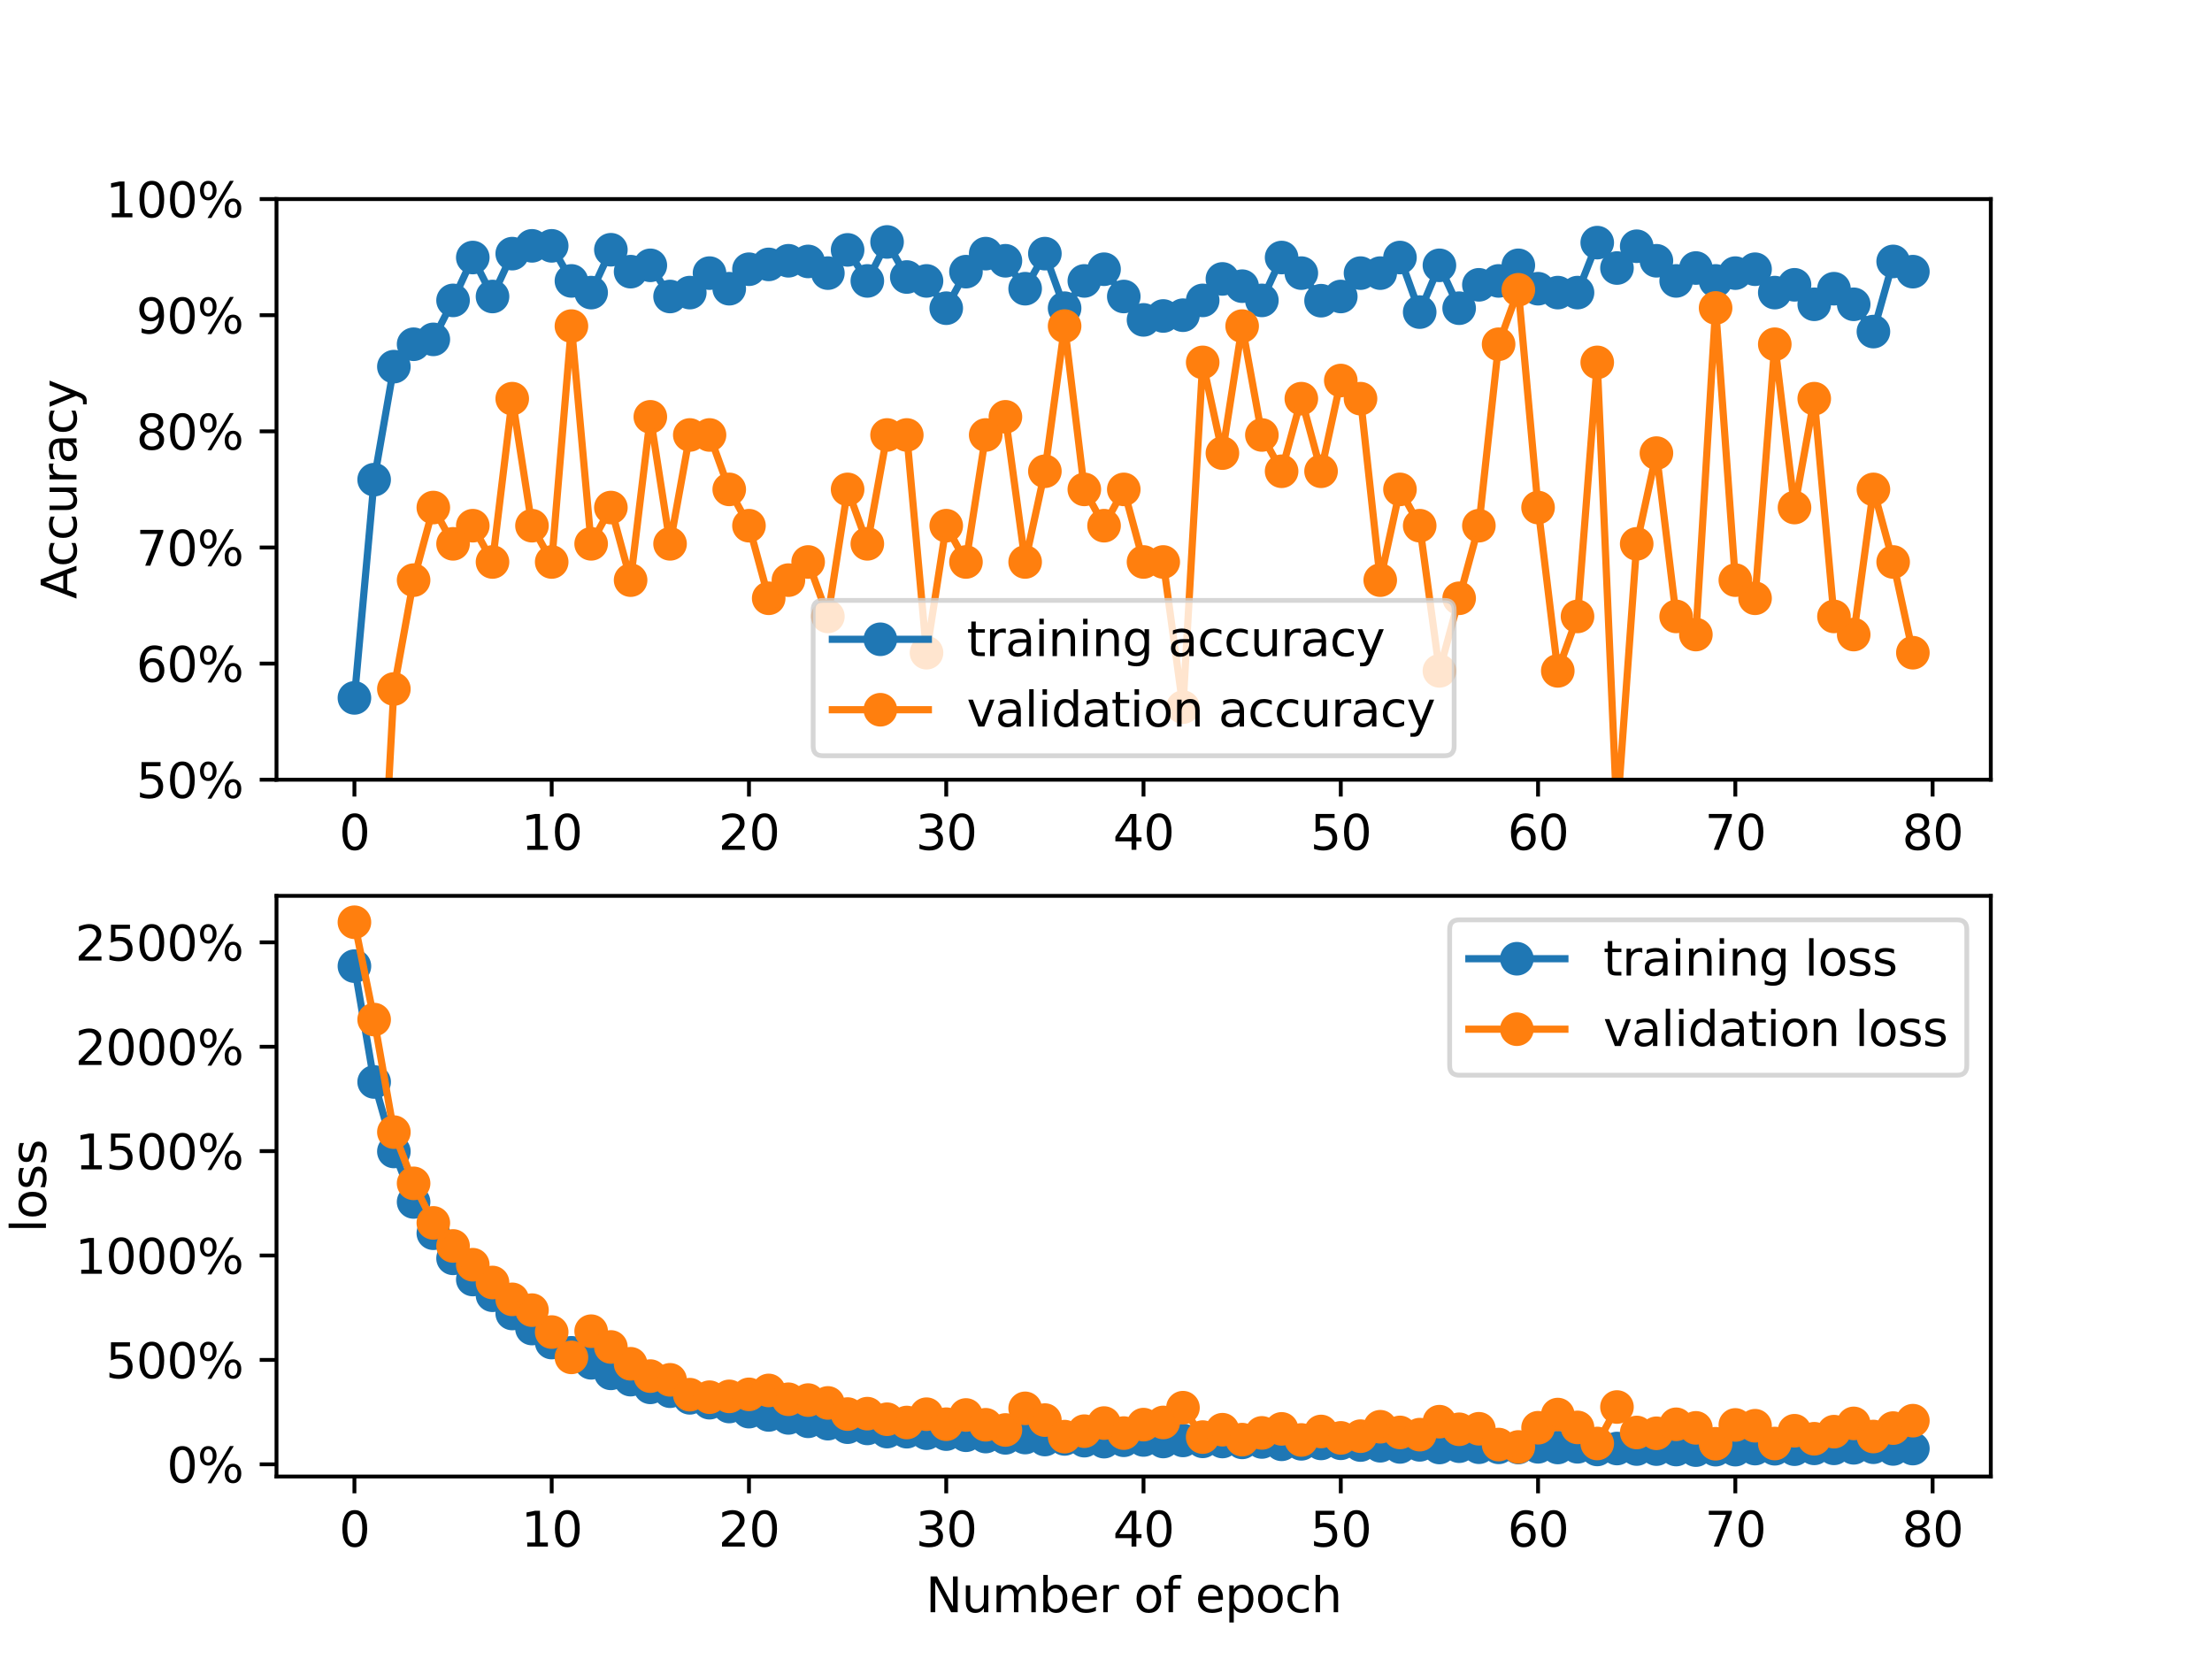 <?xml version="1.0" encoding="utf-8" standalone="no"?>
<!DOCTYPE svg PUBLIC "-//W3C//DTD SVG 1.1//EN"
  "http://www.w3.org/Graphics/SVG/1.1/DTD/svg11.dtd">
<svg xmlns:xlink="http://www.w3.org/1999/xlink" width="460.8pt" height="345.6pt" viewBox="0 0 460.8 345.6" xmlns="http://www.w3.org/2000/svg" version="1.1">
 <defs>
  <style type="text/css">*{stroke-linejoin: round; stroke-linecap: butt}</style>
 </defs>
 <g id="figure_1">
  <g id="patch_1">
   <path d="M 0 345.6 
L 460.8 345.6 
L 460.8 0 
L 0 0 
z
" style="fill: #ffffff"/>
  </g>
  <g id="axes_1">
   <g id="patch_2">
    <path d="M 57.6 162.432 
L 414.72 162.432 
L 414.72 41.472 
L 57.6 41.472 
z
" style="fill: #ffffff"/>
   </g>
   <g id="matplotlib.axis_1">
    <g id="xtick_1">
     <g id="line2d_1">
      <defs>
       <path id="m92c1bae0f2" d="M 0 0 
L 0 3.5 
" style="stroke: #000000; stroke-width: 0.8"/>
      </defs>
      <g>
       <use xlink:href="#m92c1bae0f2" x="73.833" y="162.432" style="stroke: #000000; stroke-width: 0.8"/>
      </g>
     </g>
     <g id="text_1">
      <!-- 0 -->
      <g transform="translate(70.651 177.03) scale(0.1 -0.1)">
       <defs>
        <path id="DejaVuSans-30" d="M 2034 4250 
Q 1547 4250 1301 3770 
Q 1056 3291 1056 2328 
Q 1056 1369 1301 889 
Q 1547 409 2034 409 
Q 2525 409 2770 889 
Q 3016 1369 3016 2328 
Q 3016 3291 2770 3770 
Q 2525 4250 2034 4250 
z
M 2034 4750 
Q 2819 4750 3233 4129 
Q 3647 3509 3647 2328 
Q 3647 1150 3233 529 
Q 2819 -91 2034 -91 
Q 1250 -91 836 529 
Q 422 1150 422 2328 
Q 422 3509 836 4129 
Q 1250 4750 2034 4750 
z
" transform="scale(0.016)"/>
       </defs>
       <use xlink:href="#DejaVuSans-30"/>
      </g>
     </g>
    </g>
    <g id="xtick_2">
     <g id="line2d_2">
      <g>
       <use xlink:href="#m92c1bae0f2" x="114.928" y="162.432" style="stroke: #000000; stroke-width: 0.8"/>
      </g>
     </g>
     <g id="text_2">
      <!-- 10 -->
      <g transform="translate(108.566 177.03) scale(0.1 -0.1)">
       <defs>
        <path id="DejaVuSans-31" d="M 794 531 
L 1825 531 
L 1825 4091 
L 703 3866 
L 703 4441 
L 1819 4666 
L 2450 4666 
L 2450 531 
L 3481 531 
L 3481 0 
L 794 0 
L 794 531 
z
" transform="scale(0.016)"/>
       </defs>
       <use xlink:href="#DejaVuSans-31"/>
       <use xlink:href="#DejaVuSans-30" x="63.623"/>
      </g>
     </g>
    </g>
    <g id="xtick_3">
     <g id="line2d_3">
      <g>
       <use xlink:href="#m92c1bae0f2" x="156.024" y="162.432" style="stroke: #000000; stroke-width: 0.8"/>
      </g>
     </g>
     <g id="text_3">
      <!-- 20 -->
      <g transform="translate(149.661 177.03) scale(0.1 -0.1)">
       <defs>
        <path id="DejaVuSans-32" d="M 1228 531 
L 3431 531 
L 3431 0 
L 469 0 
L 469 531 
Q 828 903 1448 1529 
Q 2069 2156 2228 2338 
Q 2531 2678 2651 2914 
Q 2772 3150 2772 3378 
Q 2772 3750 2511 3984 
Q 2250 4219 1831 4219 
Q 1534 4219 1204 4116 
Q 875 4013 500 3803 
L 500 4441 
Q 881 4594 1212 4672 
Q 1544 4750 1819 4750 
Q 2544 4750 2975 4387 
Q 3406 4025 3406 3419 
Q 3406 3131 3298 2873 
Q 3191 2616 2906 2266 
Q 2828 2175 2409 1742 
Q 1991 1309 1228 531 
z
" transform="scale(0.016)"/>
       </defs>
       <use xlink:href="#DejaVuSans-32"/>
       <use xlink:href="#DejaVuSans-30" x="63.623"/>
      </g>
     </g>
    </g>
    <g id="xtick_4">
     <g id="line2d_4">
      <g>
       <use xlink:href="#m92c1bae0f2" x="197.119" y="162.432" style="stroke: #000000; stroke-width: 0.8"/>
      </g>
     </g>
     <g id="text_4">
      <!-- 30 -->
      <g transform="translate(190.757 177.03) scale(0.1 -0.1)">
       <defs>
        <path id="DejaVuSans-33" d="M 2597 2516 
Q 3050 2419 3304 2112 
Q 3559 1806 3559 1356 
Q 3559 666 3084 287 
Q 2609 -91 1734 -91 
Q 1441 -91 1130 -33 
Q 819 25 488 141 
L 488 750 
Q 750 597 1062 519 
Q 1375 441 1716 441 
Q 2309 441 2620 675 
Q 2931 909 2931 1356 
Q 2931 1769 2642 2001 
Q 2353 2234 1838 2234 
L 1294 2234 
L 1294 2753 
L 1863 2753 
Q 2328 2753 2575 2939 
Q 2822 3125 2822 3475 
Q 2822 3834 2567 4026 
Q 2313 4219 1838 4219 
Q 1578 4219 1281 4162 
Q 984 4106 628 3988 
L 628 4550 
Q 988 4650 1302 4700 
Q 1616 4750 1894 4750 
Q 2613 4750 3031 4423 
Q 3450 4097 3450 3541 
Q 3450 3153 3228 2886 
Q 3006 2619 2597 2516 
z
" transform="scale(0.016)"/>
       </defs>
       <use xlink:href="#DejaVuSans-33"/>
       <use xlink:href="#DejaVuSans-30" x="63.623"/>
      </g>
     </g>
    </g>
    <g id="xtick_5">
     <g id="line2d_5">
      <g>
       <use xlink:href="#m92c1bae0f2" x="238.215" y="162.432" style="stroke: #000000; stroke-width: 0.8"/>
      </g>
     </g>
     <g id="text_5">
      <!-- 40 -->
      <g transform="translate(231.852 177.03) scale(0.1 -0.1)">
       <defs>
        <path id="DejaVuSans-34" d="M 2419 4116 
L 825 1625 
L 2419 1625 
L 2419 4116 
z
M 2253 4666 
L 3047 4666 
L 3047 1625 
L 3713 1625 
L 3713 1100 
L 3047 1100 
L 3047 0 
L 2419 0 
L 2419 1100 
L 313 1100 
L 313 1709 
L 2253 4666 
z
" transform="scale(0.016)"/>
       </defs>
       <use xlink:href="#DejaVuSans-34"/>
       <use xlink:href="#DejaVuSans-30" x="63.623"/>
      </g>
     </g>
    </g>
    <g id="xtick_6">
     <g id="line2d_6">
      <g>
       <use xlink:href="#m92c1bae0f2" x="279.31" y="162.432" style="stroke: #000000; stroke-width: 0.8"/>
      </g>
     </g>
     <g id="text_6">
      <!-- 50 -->
      <g transform="translate(272.948 177.03) scale(0.1 -0.1)">
       <defs>
        <path id="DejaVuSans-35" d="M 691 4666 
L 3169 4666 
L 3169 4134 
L 1269 4134 
L 1269 2991 
Q 1406 3038 1543 3061 
Q 1681 3084 1819 3084 
Q 2600 3084 3056 2656 
Q 3513 2228 3513 1497 
Q 3513 744 3044 326 
Q 2575 -91 1722 -91 
Q 1428 -91 1123 -41 
Q 819 9 494 109 
L 494 744 
Q 775 591 1075 516 
Q 1375 441 1709 441 
Q 2250 441 2565 725 
Q 2881 1009 2881 1497 
Q 2881 1984 2565 2268 
Q 2250 2553 1709 2553 
Q 1456 2553 1204 2497 
Q 953 2441 691 2322 
L 691 4666 
z
" transform="scale(0.016)"/>
       </defs>
       <use xlink:href="#DejaVuSans-35"/>
       <use xlink:href="#DejaVuSans-30" x="63.623"/>
      </g>
     </g>
    </g>
    <g id="xtick_7">
     <g id="line2d_7">
      <g>
       <use xlink:href="#m92c1bae0f2" x="320.406" y="162.432" style="stroke: #000000; stroke-width: 0.8"/>
      </g>
     </g>
     <g id="text_7">
      <!-- 60 -->
      <g transform="translate(314.043 177.03) scale(0.1 -0.1)">
       <defs>
        <path id="DejaVuSans-36" d="M 2113 2584 
Q 1688 2584 1439 2293 
Q 1191 2003 1191 1497 
Q 1191 994 1439 701 
Q 1688 409 2113 409 
Q 2538 409 2786 701 
Q 3034 994 3034 1497 
Q 3034 2003 2786 2293 
Q 2538 2584 2113 2584 
z
M 3366 4563 
L 3366 3988 
Q 3128 4100 2886 4159 
Q 2644 4219 2406 4219 
Q 1781 4219 1451 3797 
Q 1122 3375 1075 2522 
Q 1259 2794 1537 2939 
Q 1816 3084 2150 3084 
Q 2853 3084 3261 2657 
Q 3669 2231 3669 1497 
Q 3669 778 3244 343 
Q 2819 -91 2113 -91 
Q 1303 -91 875 529 
Q 447 1150 447 2328 
Q 447 3434 972 4092 
Q 1497 4750 2381 4750 
Q 2619 4750 2861 4703 
Q 3103 4656 3366 4563 
z
" transform="scale(0.016)"/>
       </defs>
       <use xlink:href="#DejaVuSans-36"/>
       <use xlink:href="#DejaVuSans-30" x="63.623"/>
      </g>
     </g>
    </g>
    <g id="xtick_8">
     <g id="line2d_8">
      <g>
       <use xlink:href="#m92c1bae0f2" x="361.501" y="162.432" style="stroke: #000000; stroke-width: 0.8"/>
      </g>
     </g>
     <g id="text_8">
      <!-- 70 -->
      <g transform="translate(355.139 177.03) scale(0.1 -0.1)">
       <defs>
        <path id="DejaVuSans-37" d="M 525 4666 
L 3525 4666 
L 3525 4397 
L 1831 0 
L 1172 0 
L 2766 4134 
L 525 4134 
L 525 4666 
z
" transform="scale(0.016)"/>
       </defs>
       <use xlink:href="#DejaVuSans-37"/>
       <use xlink:href="#DejaVuSans-30" x="63.623"/>
      </g>
     </g>
    </g>
    <g id="xtick_9">
     <g id="line2d_9">
      <g>
       <use xlink:href="#m92c1bae0f2" x="402.597" y="162.432" style="stroke: #000000; stroke-width: 0.8"/>
      </g>
     </g>
     <g id="text_9">
      <!-- 80 -->
      <g transform="translate(396.234 177.03) scale(0.1 -0.1)">
       <defs>
        <path id="DejaVuSans-38" d="M 2034 2216 
Q 1584 2216 1326 1975 
Q 1069 1734 1069 1313 
Q 1069 891 1326 650 
Q 1584 409 2034 409 
Q 2484 409 2743 651 
Q 3003 894 3003 1313 
Q 3003 1734 2745 1975 
Q 2488 2216 2034 2216 
z
M 1403 2484 
Q 997 2584 770 2862 
Q 544 3141 544 3541 
Q 544 4100 942 4425 
Q 1341 4750 2034 4750 
Q 2731 4750 3128 4425 
Q 3525 4100 3525 3541 
Q 3525 3141 3298 2862 
Q 3072 2584 2669 2484 
Q 3125 2378 3379 2068 
Q 3634 1759 3634 1313 
Q 3634 634 3220 271 
Q 2806 -91 2034 -91 
Q 1263 -91 848 271 
Q 434 634 434 1313 
Q 434 1759 690 2068 
Q 947 2378 1403 2484 
z
M 1172 3481 
Q 1172 3119 1398 2916 
Q 1625 2713 2034 2713 
Q 2441 2713 2670 2916 
Q 2900 3119 2900 3481 
Q 2900 3844 2670 4047 
Q 2441 4250 2034 4250 
Q 1625 4250 1398 4047 
Q 1172 3844 1172 3481 
z
" transform="scale(0.016)"/>
       </defs>
       <use xlink:href="#DejaVuSans-38"/>
       <use xlink:href="#DejaVuSans-30" x="63.623"/>
      </g>
     </g>
    </g>
   </g>
   <g id="matplotlib.axis_2">
    <g id="ytick_1">
     <g id="line2d_10">
      <defs>
       <path id="m840e09d817" d="M 0 0 
L -3.5 0 
" style="stroke: #000000; stroke-width: 0.8"/>
      </defs>
      <g>
       <use xlink:href="#m840e09d817" x="57.6" y="162.432" style="stroke: #000000; stroke-width: 0.8"/>
      </g>
     </g>
     <g id="text_10">
      <!-- 50% -->
      <g transform="translate(28.373 166.231) scale(0.1 -0.1)">
       <defs>
        <path id="DejaVuSans-25" d="M 4653 2053 
Q 4381 2053 4226 1822 
Q 4072 1591 4072 1178 
Q 4072 772 4226 539 
Q 4381 306 4653 306 
Q 4919 306 5073 539 
Q 5228 772 5228 1178 
Q 5228 1588 5073 1820 
Q 4919 2053 4653 2053 
z
M 4653 2450 
Q 5147 2450 5437 2106 
Q 5728 1763 5728 1178 
Q 5728 594 5436 251 
Q 5144 -91 4653 -91 
Q 4153 -91 3862 251 
Q 3572 594 3572 1178 
Q 3572 1766 3864 2108 
Q 4156 2450 4653 2450 
z
M 1428 4353 
Q 1159 4353 1004 4120 
Q 850 3888 850 3481 
Q 850 3069 1003 2837 
Q 1156 2606 1428 2606 
Q 1700 2606 1854 2837 
Q 2009 3069 2009 3481 
Q 2009 3884 1853 4118 
Q 1697 4353 1428 4353 
z
M 4250 4750 
L 4750 4750 
L 1831 -91 
L 1331 -91 
L 4250 4750 
z
M 1428 4750 
Q 1922 4750 2215 4408 
Q 2509 4066 2509 3481 
Q 2509 2891 2217 2550 
Q 1925 2209 1428 2209 
Q 931 2209 642 2551 
Q 353 2894 353 3481 
Q 353 4063 643 4406 
Q 934 4750 1428 4750 
z
" transform="scale(0.016)"/>
       </defs>
       <use xlink:href="#DejaVuSans-35"/>
       <use xlink:href="#DejaVuSans-30" x="63.623"/>
       <use xlink:href="#DejaVuSans-25" x="127.246"/>
      </g>
     </g>
    </g>
    <g id="ytick_2">
     <g id="line2d_11">
      <g>
       <use xlink:href="#m840e09d817" x="57.6" y="138.24" style="stroke: #000000; stroke-width: 0.8"/>
      </g>
     </g>
     <g id="text_11">
      <!-- 60% -->
      <g transform="translate(28.373 142.039) scale(0.1 -0.1)">
       <use xlink:href="#DejaVuSans-36"/>
       <use xlink:href="#DejaVuSans-30" x="63.623"/>
       <use xlink:href="#DejaVuSans-25" x="127.246"/>
      </g>
     </g>
    </g>
    <g id="ytick_3">
     <g id="line2d_12">
      <g>
       <use xlink:href="#m840e09d817" x="57.6" y="114.048" style="stroke: #000000; stroke-width: 0.8"/>
      </g>
     </g>
     <g id="text_12">
      <!-- 70% -->
      <g transform="translate(28.373 117.847) scale(0.1 -0.1)">
       <use xlink:href="#DejaVuSans-37"/>
       <use xlink:href="#DejaVuSans-30" x="63.623"/>
       <use xlink:href="#DejaVuSans-25" x="127.246"/>
      </g>
     </g>
    </g>
    <g id="ytick_4">
     <g id="line2d_13">
      <g>
       <use xlink:href="#m840e09d817" x="57.6" y="89.856" style="stroke: #000000; stroke-width: 0.8"/>
      </g>
     </g>
     <g id="text_13">
      <!-- 80% -->
      <g transform="translate(28.373 93.655) scale(0.1 -0.1)">
       <use xlink:href="#DejaVuSans-38"/>
       <use xlink:href="#DejaVuSans-30" x="63.623"/>
       <use xlink:href="#DejaVuSans-25" x="127.246"/>
      </g>
     </g>
    </g>
    <g id="ytick_5">
     <g id="line2d_14">
      <g>
       <use xlink:href="#m840e09d817" x="57.6" y="65.664" style="stroke: #000000; stroke-width: 0.8"/>
      </g>
     </g>
     <g id="text_14">
      <!-- 90% -->
      <g transform="translate(28.373 69.463) scale(0.1 -0.1)">
       <defs>
        <path id="DejaVuSans-39" d="M 703 97 
L 703 672 
Q 941 559 1184 500 
Q 1428 441 1663 441 
Q 2288 441 2617 861 
Q 2947 1281 2994 2138 
Q 2813 1869 2534 1725 
Q 2256 1581 1919 1581 
Q 1219 1581 811 2004 
Q 403 2428 403 3163 
Q 403 3881 828 4315 
Q 1253 4750 1959 4750 
Q 2769 4750 3195 4129 
Q 3622 3509 3622 2328 
Q 3622 1225 3098 567 
Q 2575 -91 1691 -91 
Q 1453 -91 1209 -44 
Q 966 3 703 97 
z
M 1959 2075 
Q 2384 2075 2632 2365 
Q 2881 2656 2881 3163 
Q 2881 3666 2632 3958 
Q 2384 4250 1959 4250 
Q 1534 4250 1286 3958 
Q 1038 3666 1038 3163 
Q 1038 2656 1286 2365 
Q 1534 2075 1959 2075 
z
" transform="scale(0.016)"/>
       </defs>
       <use xlink:href="#DejaVuSans-39"/>
       <use xlink:href="#DejaVuSans-30" x="63.623"/>
       <use xlink:href="#DejaVuSans-25" x="127.246"/>
      </g>
     </g>
    </g>
    <g id="ytick_6">
     <g id="line2d_15">
      <g>
       <use xlink:href="#m840e09d817" x="57.6" y="41.472" style="stroke: #000000; stroke-width: 0.8"/>
      </g>
     </g>
     <g id="text_15">
      <!-- 100% -->
      <g transform="translate(22.011 45.271) scale(0.1 -0.1)">
       <use xlink:href="#DejaVuSans-31"/>
       <use xlink:href="#DejaVuSans-30" x="63.623"/>
       <use xlink:href="#DejaVuSans-30" x="127.246"/>
       <use xlink:href="#DejaVuSans-25" x="190.869"/>
      </g>
     </g>
    </g>
    <g id="text_16">
     <!-- Accuracy -->
     <g transform="translate(15.931 124.78) rotate(-90) scale(0.1 -0.1)">
      <defs>
       <path id="DejaVuSans-41" d="M 2188 4044 
L 1331 1722 
L 3047 1722 
L 2188 4044 
z
M 1831 4666 
L 2547 4666 
L 4325 0 
L 3669 0 
L 3244 1197 
L 1141 1197 
L 716 0 
L 50 0 
L 1831 4666 
z
" transform="scale(0.016)"/>
       <path id="DejaVuSans-63" d="M 3122 3366 
L 3122 2828 
Q 2878 2963 2633 3030 
Q 2388 3097 2138 3097 
Q 1578 3097 1268 2742 
Q 959 2388 959 1747 
Q 959 1106 1268 751 
Q 1578 397 2138 397 
Q 2388 397 2633 464 
Q 2878 531 3122 666 
L 3122 134 
Q 2881 22 2623 -34 
Q 2366 -91 2075 -91 
Q 1284 -91 818 406 
Q 353 903 353 1747 
Q 353 2603 823 3093 
Q 1294 3584 2113 3584 
Q 2378 3584 2631 3529 
Q 2884 3475 3122 3366 
z
" transform="scale(0.016)"/>
       <path id="DejaVuSans-75" d="M 544 1381 
L 544 3500 
L 1119 3500 
L 1119 1403 
Q 1119 906 1312 657 
Q 1506 409 1894 409 
Q 2359 409 2629 706 
Q 2900 1003 2900 1516 
L 2900 3500 
L 3475 3500 
L 3475 0 
L 2900 0 
L 2900 538 
Q 2691 219 2414 64 
Q 2138 -91 1772 -91 
Q 1169 -91 856 284 
Q 544 659 544 1381 
z
M 1991 3584 
L 1991 3584 
z
" transform="scale(0.016)"/>
       <path id="DejaVuSans-72" d="M 2631 2963 
Q 2534 3019 2420 3045 
Q 2306 3072 2169 3072 
Q 1681 3072 1420 2755 
Q 1159 2438 1159 1844 
L 1159 0 
L 581 0 
L 581 3500 
L 1159 3500 
L 1159 2956 
Q 1341 3275 1631 3429 
Q 1922 3584 2338 3584 
Q 2397 3584 2469 3576 
Q 2541 3569 2628 3553 
L 2631 2963 
z
" transform="scale(0.016)"/>
       <path id="DejaVuSans-61" d="M 2194 1759 
Q 1497 1759 1228 1600 
Q 959 1441 959 1056 
Q 959 750 1161 570 
Q 1363 391 1709 391 
Q 2188 391 2477 730 
Q 2766 1069 2766 1631 
L 2766 1759 
L 2194 1759 
z
M 3341 1997 
L 3341 0 
L 2766 0 
L 2766 531 
Q 2569 213 2275 61 
Q 1981 -91 1556 -91 
Q 1019 -91 701 211 
Q 384 513 384 1019 
Q 384 1609 779 1909 
Q 1175 2209 1959 2209 
L 2766 2209 
L 2766 2266 
Q 2766 2663 2505 2880 
Q 2244 3097 1772 3097 
Q 1472 3097 1187 3025 
Q 903 2953 641 2809 
L 641 3341 
Q 956 3463 1253 3523 
Q 1550 3584 1831 3584 
Q 2591 3584 2966 3190 
Q 3341 2797 3341 1997 
z
" transform="scale(0.016)"/>
       <path id="DejaVuSans-79" d="M 2059 -325 
Q 1816 -950 1584 -1140 
Q 1353 -1331 966 -1331 
L 506 -1331 
L 506 -850 
L 844 -850 
Q 1081 -850 1212 -737 
Q 1344 -625 1503 -206 
L 1606 56 
L 191 3500 
L 800 3500 
L 1894 763 
L 2988 3500 
L 3597 3500 
L 2059 -325 
z
" transform="scale(0.016)"/>
      </defs>
      <use xlink:href="#DejaVuSans-41"/>
      <use xlink:href="#DejaVuSans-63" x="66.658"/>
      <use xlink:href="#DejaVuSans-63" x="121.639"/>
      <use xlink:href="#DejaVuSans-75" x="176.619"/>
      <use xlink:href="#DejaVuSans-72" x="239.998"/>
      <use xlink:href="#DejaVuSans-61" x="281.111"/>
      <use xlink:href="#DejaVuSans-63" x="342.391"/>
      <use xlink:href="#DejaVuSans-79" x="397.371"/>
     </g>
    </g>
   </g>
   <g id="line2d_16">
    <path d="M 73.833 145.384 
L 77.942 99.922 
L 82.052 76.38 
L 86.161 71.712 
L 90.271 70.697 
L 94.38 62.579 
L 98.49 53.649 
L 102.6 61.767 
L 106.709 52.837 
L 110.819 51.214 
L 114.928 51.214 
L 119.038 58.52 
L 123.147 60.955 
L 127.257 52.026 
L 131.366 56.592 
L 135.476 55.273 
L 139.586 61.767 
L 143.695 60.955 
L 147.805 56.896 
L 151.914 60.144 
L 156.024 56.085 
L 160.133 55.08 
L 164.243 54.324 
L 168.352 54.461 
L 172.462 56.896 
L 176.572 52.056 
L 180.681 58.52 
L 184.791 50.402 
L 188.9 57.708 
L 193.01 58.52 
L 197.119 64.203 
L 201.229 56.592 
L 205.338 52.837 
L 209.448 54.324 
L 213.557 60.144 
L 217.667 52.837 
L 221.777 64.203 
L 225.886 58.52 
L 229.996 56.085 
L 234.105 61.767 
L 238.215 66.638 
L 242.324 65.826 
L 246.434 65.664 
L 250.543 62.579 
L 254.653 58.104 
L 258.763 59.616 
L 262.872 62.579 
L 266.982 53.649 
L 271.091 56.896 
L 275.201 62.64 
L 279.31 61.767 
L 283.42 56.896 
L 287.529 56.896 
L 291.639 53.649 
L 295.748 65.015 
L 299.858 55.273 
L 303.968 64.203 
L 308.077 59.332 
L 312.187 58.52 
L 316.296 55.273 
L 320.406 60.144 
L 324.515 60.955 
L 328.625 60.955 
L 332.734 50.544 
L 336.844 55.836 
L 340.954 51.3 
L 345.063 54.324 
L 349.173 58.52 
L 353.282 55.836 
L 357.392 58.52 
L 361.501 56.896 
L 365.611 56.085 
L 369.72 60.955 
L 373.83 59.332 
L 377.94 63.391 
L 382.049 60.144 
L 386.159 63.391 
L 390.268 69.074 
L 394.378 54.461 
L 398.487 56.592 
" clip-path="url(#p5fbeaca892)" style="fill: none; stroke: #1f77b4; stroke-width: 1.5; stroke-linecap: square"/>
    <defs>
     <path id="m210711de8c" d="M 0 3 
C 0.796 3 1.559 2.684 2.121 2.121 
C 2.684 1.559 3 0.796 3 0 
C 3 -0.796 2.684 -1.559 2.121 -2.121 
C 1.559 -2.684 0.796 -3 0 -3 
C -0.796 -3 -1.559 -2.684 -2.121 -2.121 
C -2.684 -1.559 -3 -0.796 -3 0 
C -3 0.796 -2.684 1.559 -2.121 2.121 
C -1.559 2.684 -0.796 3 0 3 
z
" style="stroke: #1f77b4"/>
    </defs>
    <g clip-path="url(#p5fbeaca892)">
     <use xlink:href="#m210711de8c" x="73.833" y="145.384" style="fill: #1f77b4; stroke: #1f77b4"/>
     <use xlink:href="#m210711de8c" x="77.942" y="99.922" style="fill: #1f77b4; stroke: #1f77b4"/>
     <use xlink:href="#m210711de8c" x="82.052" y="76.38" style="fill: #1f77b4; stroke: #1f77b4"/>
     <use xlink:href="#m210711de8c" x="86.161" y="71.712" style="fill: #1f77b4; stroke: #1f77b4"/>
     <use xlink:href="#m210711de8c" x="90.271" y="70.697" style="fill: #1f77b4; stroke: #1f77b4"/>
     <use xlink:href="#m210711de8c" x="94.38" y="62.579" style="fill: #1f77b4; stroke: #1f77b4"/>
     <use xlink:href="#m210711de8c" x="98.49" y="53.649" style="fill: #1f77b4; stroke: #1f77b4"/>
     <use xlink:href="#m210711de8c" x="102.6" y="61.767" style="fill: #1f77b4; stroke: #1f77b4"/>
     <use xlink:href="#m210711de8c" x="106.709" y="52.837" style="fill: #1f77b4; stroke: #1f77b4"/>
     <use xlink:href="#m210711de8c" x="110.819" y="51.214" style="fill: #1f77b4; stroke: #1f77b4"/>
     <use xlink:href="#m210711de8c" x="114.928" y="51.214" style="fill: #1f77b4; stroke: #1f77b4"/>
     <use xlink:href="#m210711de8c" x="119.038" y="58.52" style="fill: #1f77b4; stroke: #1f77b4"/>
     <use xlink:href="#m210711de8c" x="123.147" y="60.955" style="fill: #1f77b4; stroke: #1f77b4"/>
     <use xlink:href="#m210711de8c" x="127.257" y="52.026" style="fill: #1f77b4; stroke: #1f77b4"/>
     <use xlink:href="#m210711de8c" x="131.366" y="56.592" style="fill: #1f77b4; stroke: #1f77b4"/>
     <use xlink:href="#m210711de8c" x="135.476" y="55.273" style="fill: #1f77b4; stroke: #1f77b4"/>
     <use xlink:href="#m210711de8c" x="139.586" y="61.767" style="fill: #1f77b4; stroke: #1f77b4"/>
     <use xlink:href="#m210711de8c" x="143.695" y="60.955" style="fill: #1f77b4; stroke: #1f77b4"/>
     <use xlink:href="#m210711de8c" x="147.805" y="56.896" style="fill: #1f77b4; stroke: #1f77b4"/>
     <use xlink:href="#m210711de8c" x="151.914" y="60.144" style="fill: #1f77b4; stroke: #1f77b4"/>
     <use xlink:href="#m210711de8c" x="156.024" y="56.085" style="fill: #1f77b4; stroke: #1f77b4"/>
     <use xlink:href="#m210711de8c" x="160.133" y="55.08" style="fill: #1f77b4; stroke: #1f77b4"/>
     <use xlink:href="#m210711de8c" x="164.243" y="54.324" style="fill: #1f77b4; stroke: #1f77b4"/>
     <use xlink:href="#m210711de8c" x="168.352" y="54.461" style="fill: #1f77b4; stroke: #1f77b4"/>
     <use xlink:href="#m210711de8c" x="172.462" y="56.896" style="fill: #1f77b4; stroke: #1f77b4"/>
     <use xlink:href="#m210711de8c" x="176.572" y="52.056" style="fill: #1f77b4; stroke: #1f77b4"/>
     <use xlink:href="#m210711de8c" x="180.681" y="58.52" style="fill: #1f77b4; stroke: #1f77b4"/>
     <use xlink:href="#m210711de8c" x="184.791" y="50.402" style="fill: #1f77b4; stroke: #1f77b4"/>
     <use xlink:href="#m210711de8c" x="188.9" y="57.708" style="fill: #1f77b4; stroke: #1f77b4"/>
     <use xlink:href="#m210711de8c" x="193.01" y="58.52" style="fill: #1f77b4; stroke: #1f77b4"/>
     <use xlink:href="#m210711de8c" x="197.119" y="64.203" style="fill: #1f77b4; stroke: #1f77b4"/>
     <use xlink:href="#m210711de8c" x="201.229" y="56.592" style="fill: #1f77b4; stroke: #1f77b4"/>
     <use xlink:href="#m210711de8c" x="205.338" y="52.837" style="fill: #1f77b4; stroke: #1f77b4"/>
     <use xlink:href="#m210711de8c" x="209.448" y="54.324" style="fill: #1f77b4; stroke: #1f77b4"/>
     <use xlink:href="#m210711de8c" x="213.557" y="60.144" style="fill: #1f77b4; stroke: #1f77b4"/>
     <use xlink:href="#m210711de8c" x="217.667" y="52.837" style="fill: #1f77b4; stroke: #1f77b4"/>
     <use xlink:href="#m210711de8c" x="221.777" y="64.203" style="fill: #1f77b4; stroke: #1f77b4"/>
     <use xlink:href="#m210711de8c" x="225.886" y="58.52" style="fill: #1f77b4; stroke: #1f77b4"/>
     <use xlink:href="#m210711de8c" x="229.996" y="56.085" style="fill: #1f77b4; stroke: #1f77b4"/>
     <use xlink:href="#m210711de8c" x="234.105" y="61.767" style="fill: #1f77b4; stroke: #1f77b4"/>
     <use xlink:href="#m210711de8c" x="238.215" y="66.638" style="fill: #1f77b4; stroke: #1f77b4"/>
     <use xlink:href="#m210711de8c" x="242.324" y="65.826" style="fill: #1f77b4; stroke: #1f77b4"/>
     <use xlink:href="#m210711de8c" x="246.434" y="65.664" style="fill: #1f77b4; stroke: #1f77b4"/>
     <use xlink:href="#m210711de8c" x="250.543" y="62.579" style="fill: #1f77b4; stroke: #1f77b4"/>
     <use xlink:href="#m210711de8c" x="254.653" y="58.104" style="fill: #1f77b4; stroke: #1f77b4"/>
     <use xlink:href="#m210711de8c" x="258.763" y="59.616" style="fill: #1f77b4; stroke: #1f77b4"/>
     <use xlink:href="#m210711de8c" x="262.872" y="62.579" style="fill: #1f77b4; stroke: #1f77b4"/>
     <use xlink:href="#m210711de8c" x="266.982" y="53.649" style="fill: #1f77b4; stroke: #1f77b4"/>
     <use xlink:href="#m210711de8c" x="271.091" y="56.896" style="fill: #1f77b4; stroke: #1f77b4"/>
     <use xlink:href="#m210711de8c" x="275.201" y="62.64" style="fill: #1f77b4; stroke: #1f77b4"/>
     <use xlink:href="#m210711de8c" x="279.31" y="61.767" style="fill: #1f77b4; stroke: #1f77b4"/>
     <use xlink:href="#m210711de8c" x="283.42" y="56.896" style="fill: #1f77b4; stroke: #1f77b4"/>
     <use xlink:href="#m210711de8c" x="287.529" y="56.896" style="fill: #1f77b4; stroke: #1f77b4"/>
     <use xlink:href="#m210711de8c" x="291.639" y="53.649" style="fill: #1f77b4; stroke: #1f77b4"/>
     <use xlink:href="#m210711de8c" x="295.748" y="65.015" style="fill: #1f77b4; stroke: #1f77b4"/>
     <use xlink:href="#m210711de8c" x="299.858" y="55.273" style="fill: #1f77b4; stroke: #1f77b4"/>
     <use xlink:href="#m210711de8c" x="303.968" y="64.203" style="fill: #1f77b4; stroke: #1f77b4"/>
     <use xlink:href="#m210711de8c" x="308.077" y="59.332" style="fill: #1f77b4; stroke: #1f77b4"/>
     <use xlink:href="#m210711de8c" x="312.187" y="58.52" style="fill: #1f77b4; stroke: #1f77b4"/>
     <use xlink:href="#m210711de8c" x="316.296" y="55.273" style="fill: #1f77b4; stroke: #1f77b4"/>
     <use xlink:href="#m210711de8c" x="320.406" y="60.144" style="fill: #1f77b4; stroke: #1f77b4"/>
     <use xlink:href="#m210711de8c" x="324.515" y="60.955" style="fill: #1f77b4; stroke: #1f77b4"/>
     <use xlink:href="#m210711de8c" x="328.625" y="60.955" style="fill: #1f77b4; stroke: #1f77b4"/>
     <use xlink:href="#m210711de8c" x="332.734" y="50.544" style="fill: #1f77b4; stroke: #1f77b4"/>
     <use xlink:href="#m210711de8c" x="336.844" y="55.836" style="fill: #1f77b4; stroke: #1f77b4"/>
     <use xlink:href="#m210711de8c" x="340.954" y="51.3" style="fill: #1f77b4; stroke: #1f77b4"/>
     <use xlink:href="#m210711de8c" x="345.063" y="54.324" style="fill: #1f77b4; stroke: #1f77b4"/>
     <use xlink:href="#m210711de8c" x="349.173" y="58.52" style="fill: #1f77b4; stroke: #1f77b4"/>
     <use xlink:href="#m210711de8c" x="353.282" y="55.836" style="fill: #1f77b4; stroke: #1f77b4"/>
     <use xlink:href="#m210711de8c" x="357.392" y="58.52" style="fill: #1f77b4; stroke: #1f77b4"/>
     <use xlink:href="#m210711de8c" x="361.501" y="56.896" style="fill: #1f77b4; stroke: #1f77b4"/>
     <use xlink:href="#m210711de8c" x="365.611" y="56.085" style="fill: #1f77b4; stroke: #1f77b4"/>
     <use xlink:href="#m210711de8c" x="369.72" y="60.955" style="fill: #1f77b4; stroke: #1f77b4"/>
     <use xlink:href="#m210711de8c" x="373.83" y="59.332" style="fill: #1f77b4; stroke: #1f77b4"/>
     <use xlink:href="#m210711de8c" x="377.94" y="63.391" style="fill: #1f77b4; stroke: #1f77b4"/>
     <use xlink:href="#m210711de8c" x="382.049" y="60.144" style="fill: #1f77b4; stroke: #1f77b4"/>
     <use xlink:href="#m210711de8c" x="386.159" y="63.391" style="fill: #1f77b4; stroke: #1f77b4"/>
     <use xlink:href="#m210711de8c" x="390.268" y="69.074" style="fill: #1f77b4; stroke: #1f77b4"/>
     <use xlink:href="#m210711de8c" x="394.378" y="54.461" style="fill: #1f77b4; stroke: #1f77b4"/>
     <use xlink:href="#m210711de8c" x="398.487" y="56.592" style="fill: #1f77b4; stroke: #1f77b4"/>
    </g>
   </g>
   <g id="line2d_17">
    <path d="M 73.833 169.992 
L 77.942 219.132 
L 82.052 143.532 
L 86.161 120.852 
L 90.271 105.732 
L 94.38 113.292 
L 98.49 109.512 
L 102.6 117.072 
L 106.709 83.052 
L 110.819 109.512 
L 114.928 117.072 
L 119.038 67.932 
L 123.147 113.292 
L 127.257 105.732 
L 131.366 120.852 
L 135.476 86.832 
L 139.586 113.292 
L 143.695 90.612 
L 147.805 90.612 
L 151.914 101.952 
L 156.024 109.512 
L 160.133 124.632 
L 164.243 120.852 
L 168.352 117.072 
L 172.462 128.412 
L 176.572 101.952 
L 180.681 113.292 
L 184.791 90.612 
L 188.9 90.612 
L 193.01 135.972 
L 197.119 109.512 
L 201.229 117.072 
L 205.338 90.612 
L 209.448 86.832 
L 213.557 117.072 
L 217.667 98.172 
L 221.777 67.932 
L 225.886 101.952 
L 229.996 109.512 
L 234.105 101.952 
L 238.215 117.072 
L 242.324 117.072 
L 246.434 147.312 
L 250.543 75.492 
L 254.653 94.392 
L 258.763 67.932 
L 262.872 90.612 
L 266.982 98.172 
L 271.091 83.052 
L 275.201 98.172 
L 279.31 79.272 
L 283.42 83.052 
L 287.529 120.852 
L 291.639 101.952 
L 295.748 109.512 
L 299.858 139.752 
L 303.968 124.632 
L 308.077 109.512 
L 312.187 71.712 
L 316.296 60.372 
L 320.406 105.732 
L 324.515 139.752 
L 328.625 128.412 
L 332.734 75.492 
L 336.844 169.992 
L 340.954 113.292 
L 345.063 94.392 
L 349.173 128.412 
L 353.282 132.192 
L 357.392 64.152 
L 361.501 120.852 
L 365.611 124.632 
L 369.72 71.712 
L 373.83 105.732 
L 377.94 83.052 
L 382.049 128.412 
L 386.159 132.192 
L 390.268 101.952 
L 394.378 117.072 
L 398.487 135.972 
" clip-path="url(#p5fbeaca892)" style="fill: none; stroke: #ff7f0e; stroke-width: 1.5; stroke-linecap: square"/>
    <defs>
     <path id="m118604a79c" d="M 0 3 
C 0.796 3 1.559 2.684 2.121 2.121 
C 2.684 1.559 3 0.796 3 0 
C 3 -0.796 2.684 -1.559 2.121 -2.121 
C 1.559 -2.684 0.796 -3 0 -3 
C -0.796 -3 -1.559 -2.684 -2.121 -2.121 
C -2.684 -1.559 -3 -0.796 -3 0 
C -3 0.796 -2.684 1.559 -2.121 2.121 
C -1.559 2.684 -0.796 3 0 3 
z
" style="stroke: #ff7f0e"/>
    </defs>
    <g clip-path="url(#p5fbeaca892)">
     <use xlink:href="#m118604a79c" x="73.833" y="169.992" style="fill: #ff7f0e; stroke: #ff7f0e"/>
     <use xlink:href="#m118604a79c" x="77.942" y="219.132" style="fill: #ff7f0e; stroke: #ff7f0e"/>
     <use xlink:href="#m118604a79c" x="82.052" y="143.532" style="fill: #ff7f0e; stroke: #ff7f0e"/>
     <use xlink:href="#m118604a79c" x="86.161" y="120.852" style="fill: #ff7f0e; stroke: #ff7f0e"/>
     <use xlink:href="#m118604a79c" x="90.271" y="105.732" style="fill: #ff7f0e; stroke: #ff7f0e"/>
     <use xlink:href="#m118604a79c" x="94.38" y="113.292" style="fill: #ff7f0e; stroke: #ff7f0e"/>
     <use xlink:href="#m118604a79c" x="98.49" y="109.512" style="fill: #ff7f0e; stroke: #ff7f0e"/>
     <use xlink:href="#m118604a79c" x="102.6" y="117.072" style="fill: #ff7f0e; stroke: #ff7f0e"/>
     <use xlink:href="#m118604a79c" x="106.709" y="83.052" style="fill: #ff7f0e; stroke: #ff7f0e"/>
     <use xlink:href="#m118604a79c" x="110.819" y="109.512" style="fill: #ff7f0e; stroke: #ff7f0e"/>
     <use xlink:href="#m118604a79c" x="114.928" y="117.072" style="fill: #ff7f0e; stroke: #ff7f0e"/>
     <use xlink:href="#m118604a79c" x="119.038" y="67.932" style="fill: #ff7f0e; stroke: #ff7f0e"/>
     <use xlink:href="#m118604a79c" x="123.147" y="113.292" style="fill: #ff7f0e; stroke: #ff7f0e"/>
     <use xlink:href="#m118604a79c" x="127.257" y="105.732" style="fill: #ff7f0e; stroke: #ff7f0e"/>
     <use xlink:href="#m118604a79c" x="131.366" y="120.852" style="fill: #ff7f0e; stroke: #ff7f0e"/>
     <use xlink:href="#m118604a79c" x="135.476" y="86.832" style="fill: #ff7f0e; stroke: #ff7f0e"/>
     <use xlink:href="#m118604a79c" x="139.586" y="113.292" style="fill: #ff7f0e; stroke: #ff7f0e"/>
     <use xlink:href="#m118604a79c" x="143.695" y="90.612" style="fill: #ff7f0e; stroke: #ff7f0e"/>
     <use xlink:href="#m118604a79c" x="147.805" y="90.612" style="fill: #ff7f0e; stroke: #ff7f0e"/>
     <use xlink:href="#m118604a79c" x="151.914" y="101.952" style="fill: #ff7f0e; stroke: #ff7f0e"/>
     <use xlink:href="#m118604a79c" x="156.024" y="109.512" style="fill: #ff7f0e; stroke: #ff7f0e"/>
     <use xlink:href="#m118604a79c" x="160.133" y="124.632" style="fill: #ff7f0e; stroke: #ff7f0e"/>
     <use xlink:href="#m118604a79c" x="164.243" y="120.852" style="fill: #ff7f0e; stroke: #ff7f0e"/>
     <use xlink:href="#m118604a79c" x="168.352" y="117.072" style="fill: #ff7f0e; stroke: #ff7f0e"/>
     <use xlink:href="#m118604a79c" x="172.462" y="128.412" style="fill: #ff7f0e; stroke: #ff7f0e"/>
     <use xlink:href="#m118604a79c" x="176.572" y="101.952" style="fill: #ff7f0e; stroke: #ff7f0e"/>
     <use xlink:href="#m118604a79c" x="180.681" y="113.292" style="fill: #ff7f0e; stroke: #ff7f0e"/>
     <use xlink:href="#m118604a79c" x="184.791" y="90.612" style="fill: #ff7f0e; stroke: #ff7f0e"/>
     <use xlink:href="#m118604a79c" x="188.9" y="90.612" style="fill: #ff7f0e; stroke: #ff7f0e"/>
     <use xlink:href="#m118604a79c" x="193.01" y="135.972" style="fill: #ff7f0e; stroke: #ff7f0e"/>
     <use xlink:href="#m118604a79c" x="197.119" y="109.512" style="fill: #ff7f0e; stroke: #ff7f0e"/>
     <use xlink:href="#m118604a79c" x="201.229" y="117.072" style="fill: #ff7f0e; stroke: #ff7f0e"/>
     <use xlink:href="#m118604a79c" x="205.338" y="90.612" style="fill: #ff7f0e; stroke: #ff7f0e"/>
     <use xlink:href="#m118604a79c" x="209.448" y="86.832" style="fill: #ff7f0e; stroke: #ff7f0e"/>
     <use xlink:href="#m118604a79c" x="213.557" y="117.072" style="fill: #ff7f0e; stroke: #ff7f0e"/>
     <use xlink:href="#m118604a79c" x="217.667" y="98.172" style="fill: #ff7f0e; stroke: #ff7f0e"/>
     <use xlink:href="#m118604a79c" x="221.777" y="67.932" style="fill: #ff7f0e; stroke: #ff7f0e"/>
     <use xlink:href="#m118604a79c" x="225.886" y="101.952" style="fill: #ff7f0e; stroke: #ff7f0e"/>
     <use xlink:href="#m118604a79c" x="229.996" y="109.512" style="fill: #ff7f0e; stroke: #ff7f0e"/>
     <use xlink:href="#m118604a79c" x="234.105" y="101.952" style="fill: #ff7f0e; stroke: #ff7f0e"/>
     <use xlink:href="#m118604a79c" x="238.215" y="117.072" style="fill: #ff7f0e; stroke: #ff7f0e"/>
     <use xlink:href="#m118604a79c" x="242.324" y="117.072" style="fill: #ff7f0e; stroke: #ff7f0e"/>
     <use xlink:href="#m118604a79c" x="246.434" y="147.312" style="fill: #ff7f0e; stroke: #ff7f0e"/>
     <use xlink:href="#m118604a79c" x="250.543" y="75.492" style="fill: #ff7f0e; stroke: #ff7f0e"/>
     <use xlink:href="#m118604a79c" x="254.653" y="94.392" style="fill: #ff7f0e; stroke: #ff7f0e"/>
     <use xlink:href="#m118604a79c" x="258.763" y="67.932" style="fill: #ff7f0e; stroke: #ff7f0e"/>
     <use xlink:href="#m118604a79c" x="262.872" y="90.612" style="fill: #ff7f0e; stroke: #ff7f0e"/>
     <use xlink:href="#m118604a79c" x="266.982" y="98.172" style="fill: #ff7f0e; stroke: #ff7f0e"/>
     <use xlink:href="#m118604a79c" x="271.091" y="83.052" style="fill: #ff7f0e; stroke: #ff7f0e"/>
     <use xlink:href="#m118604a79c" x="275.201" y="98.172" style="fill: #ff7f0e; stroke: #ff7f0e"/>
     <use xlink:href="#m118604a79c" x="279.31" y="79.272" style="fill: #ff7f0e; stroke: #ff7f0e"/>
     <use xlink:href="#m118604a79c" x="283.42" y="83.052" style="fill: #ff7f0e; stroke: #ff7f0e"/>
     <use xlink:href="#m118604a79c" x="287.529" y="120.852" style="fill: #ff7f0e; stroke: #ff7f0e"/>
     <use xlink:href="#m118604a79c" x="291.639" y="101.952" style="fill: #ff7f0e; stroke: #ff7f0e"/>
     <use xlink:href="#m118604a79c" x="295.748" y="109.512" style="fill: #ff7f0e; stroke: #ff7f0e"/>
     <use xlink:href="#m118604a79c" x="299.858" y="139.752" style="fill: #ff7f0e; stroke: #ff7f0e"/>
     <use xlink:href="#m118604a79c" x="303.968" y="124.632" style="fill: #ff7f0e; stroke: #ff7f0e"/>
     <use xlink:href="#m118604a79c" x="308.077" y="109.512" style="fill: #ff7f0e; stroke: #ff7f0e"/>
     <use xlink:href="#m118604a79c" x="312.187" y="71.712" style="fill: #ff7f0e; stroke: #ff7f0e"/>
     <use xlink:href="#m118604a79c" x="316.296" y="60.372" style="fill: #ff7f0e; stroke: #ff7f0e"/>
     <use xlink:href="#m118604a79c" x="320.406" y="105.732" style="fill: #ff7f0e; stroke: #ff7f0e"/>
     <use xlink:href="#m118604a79c" x="324.515" y="139.752" style="fill: #ff7f0e; stroke: #ff7f0e"/>
     <use xlink:href="#m118604a79c" x="328.625" y="128.412" style="fill: #ff7f0e; stroke: #ff7f0e"/>
     <use xlink:href="#m118604a79c" x="332.734" y="75.492" style="fill: #ff7f0e; stroke: #ff7f0e"/>
     <use xlink:href="#m118604a79c" x="336.844" y="169.992" style="fill: #ff7f0e; stroke: #ff7f0e"/>
     <use xlink:href="#m118604a79c" x="340.954" y="113.292" style="fill: #ff7f0e; stroke: #ff7f0e"/>
     <use xlink:href="#m118604a79c" x="345.063" y="94.392" style="fill: #ff7f0e; stroke: #ff7f0e"/>
     <use xlink:href="#m118604a79c" x="349.173" y="128.412" style="fill: #ff7f0e; stroke: #ff7f0e"/>
     <use xlink:href="#m118604a79c" x="353.282" y="132.192" style="fill: #ff7f0e; stroke: #ff7f0e"/>
     <use xlink:href="#m118604a79c" x="357.392" y="64.152" style="fill: #ff7f0e; stroke: #ff7f0e"/>
     <use xlink:href="#m118604a79c" x="361.501" y="120.852" style="fill: #ff7f0e; stroke: #ff7f0e"/>
     <use xlink:href="#m118604a79c" x="365.611" y="124.632" style="fill: #ff7f0e; stroke: #ff7f0e"/>
     <use xlink:href="#m118604a79c" x="369.72" y="71.712" style="fill: #ff7f0e; stroke: #ff7f0e"/>
     <use xlink:href="#m118604a79c" x="373.83" y="105.732" style="fill: #ff7f0e; stroke: #ff7f0e"/>
     <use xlink:href="#m118604a79c" x="377.94" y="83.052" style="fill: #ff7f0e; stroke: #ff7f0e"/>
     <use xlink:href="#m118604a79c" x="382.049" y="128.412" style="fill: #ff7f0e; stroke: #ff7f0e"/>
     <use xlink:href="#m118604a79c" x="386.159" y="132.192" style="fill: #ff7f0e; stroke: #ff7f0e"/>
     <use xlink:href="#m118604a79c" x="390.268" y="101.952" style="fill: #ff7f0e; stroke: #ff7f0e"/>
     <use xlink:href="#m118604a79c" x="394.378" y="117.072" style="fill: #ff7f0e; stroke: #ff7f0e"/>
     <use xlink:href="#m118604a79c" x="398.487" y="135.972" style="fill: #ff7f0e; stroke: #ff7f0e"/>
    </g>
   </g>
   <g id="patch_3">
    <path d="M 57.6 162.432 
L 57.6 41.472 
" style="fill: none; stroke: #000000; stroke-width: 0.8; stroke-linejoin: miter; stroke-linecap: square"/>
   </g>
   <g id="patch_4">
    <path d="M 414.72 162.432 
L 414.72 41.472 
" style="fill: none; stroke: #000000; stroke-width: 0.8; stroke-linejoin: miter; stroke-linecap: square"/>
   </g>
   <g id="patch_5">
    <path d="M 57.6 162.432 
L 414.72 162.432 
" style="fill: none; stroke: #000000; stroke-width: 0.8; stroke-linejoin: miter; stroke-linecap: square"/>
   </g>
   <g id="patch_6">
    <path d="M 57.6 41.472 
L 414.72 41.472 
" style="fill: none; stroke: #000000; stroke-width: 0.8; stroke-linejoin: miter; stroke-linecap: square"/>
   </g>
   <g id="legend_1">
    <g id="patch_7">
     <path d="M 171.394 157.432 
L 300.926 157.432 
Q 302.926 157.432 302.926 155.432 
L 302.926 127.076 
Q 302.926 125.076 300.926 125.076 
L 171.394 125.076 
Q 169.394 125.076 169.394 127.076 
L 169.394 155.432 
Q 169.394 157.432 171.394 157.432 
z
" style="fill: #ffffff; opacity: 0.8; stroke: #cccccc; stroke-linejoin: miter"/>
    </g>
    <g id="line2d_18">
     <path d="M 173.394 133.174 
L 183.394 133.174 
L 193.394 133.174 
" style="fill: none; stroke: #1f77b4; stroke-width: 1.5; stroke-linecap: square"/>
     <g>
      <use xlink:href="#m210711de8c" x="183.394" y="133.174" style="fill: #1f77b4; stroke: #1f77b4"/>
     </g>
    </g>
    <g id="text_17">
     <!-- training accuracy -->
     <g transform="translate(201.394 136.674) scale(0.1 -0.1)">
      <defs>
       <path id="DejaVuSans-74" d="M 1172 4494 
L 1172 3500 
L 2356 3500 
L 2356 3053 
L 1172 3053 
L 1172 1153 
Q 1172 725 1289 603 
Q 1406 481 1766 481 
L 2356 481 
L 2356 0 
L 1766 0 
Q 1100 0 847 248 
Q 594 497 594 1153 
L 594 3053 
L 172 3053 
L 172 3500 
L 594 3500 
L 594 4494 
L 1172 4494 
z
" transform="scale(0.016)"/>
       <path id="DejaVuSans-69" d="M 603 3500 
L 1178 3500 
L 1178 0 
L 603 0 
L 603 3500 
z
M 603 4863 
L 1178 4863 
L 1178 4134 
L 603 4134 
L 603 4863 
z
" transform="scale(0.016)"/>
       <path id="DejaVuSans-6e" d="M 3513 2113 
L 3513 0 
L 2938 0 
L 2938 2094 
Q 2938 2591 2744 2837 
Q 2550 3084 2163 3084 
Q 1697 3084 1428 2787 
Q 1159 2491 1159 1978 
L 1159 0 
L 581 0 
L 581 3500 
L 1159 3500 
L 1159 2956 
Q 1366 3272 1645 3428 
Q 1925 3584 2291 3584 
Q 2894 3584 3203 3211 
Q 3513 2838 3513 2113 
z
" transform="scale(0.016)"/>
       <path id="DejaVuSans-67" d="M 2906 1791 
Q 2906 2416 2648 2759 
Q 2391 3103 1925 3103 
Q 1463 3103 1205 2759 
Q 947 2416 947 1791 
Q 947 1169 1205 825 
Q 1463 481 1925 481 
Q 2391 481 2648 825 
Q 2906 1169 2906 1791 
z
M 3481 434 
Q 3481 -459 3084 -895 
Q 2688 -1331 1869 -1331 
Q 1566 -1331 1297 -1286 
Q 1028 -1241 775 -1147 
L 775 -588 
Q 1028 -725 1275 -790 
Q 1522 -856 1778 -856 
Q 2344 -856 2625 -561 
Q 2906 -266 2906 331 
L 2906 616 
Q 2728 306 2450 153 
Q 2172 0 1784 0 
Q 1141 0 747 490 
Q 353 981 353 1791 
Q 353 2603 747 3093 
Q 1141 3584 1784 3584 
Q 2172 3584 2450 3431 
Q 2728 3278 2906 2969 
L 2906 3500 
L 3481 3500 
L 3481 434 
z
" transform="scale(0.016)"/>
       <path id="DejaVuSans-20" transform="scale(0.016)"/>
      </defs>
      <use xlink:href="#DejaVuSans-74"/>
      <use xlink:href="#DejaVuSans-72" x="39.209"/>
      <use xlink:href="#DejaVuSans-61" x="80.322"/>
      <use xlink:href="#DejaVuSans-69" x="141.602"/>
      <use xlink:href="#DejaVuSans-6e" x="169.385"/>
      <use xlink:href="#DejaVuSans-69" x="232.764"/>
      <use xlink:href="#DejaVuSans-6e" x="260.547"/>
      <use xlink:href="#DejaVuSans-67" x="323.926"/>
      <use xlink:href="#DejaVuSans-20" x="387.402"/>
      <use xlink:href="#DejaVuSans-61" x="419.189"/>
      <use xlink:href="#DejaVuSans-63" x="480.469"/>
      <use xlink:href="#DejaVuSans-63" x="535.449"/>
      <use xlink:href="#DejaVuSans-75" x="590.43"/>
      <use xlink:href="#DejaVuSans-72" x="653.809"/>
      <use xlink:href="#DejaVuSans-61" x="694.922"/>
      <use xlink:href="#DejaVuSans-63" x="756.201"/>
      <use xlink:href="#DejaVuSans-79" x="811.182"/>
     </g>
    </g>
    <g id="line2d_19">
     <path d="M 173.394 147.852 
L 183.394 147.852 
L 193.394 147.852 
" style="fill: none; stroke: #ff7f0e; stroke-width: 1.5; stroke-linecap: square"/>
     <g>
      <use xlink:href="#m118604a79c" x="183.394" y="147.852" style="fill: #ff7f0e; stroke: #ff7f0e"/>
     </g>
    </g>
    <g id="text_18">
     <!-- validation accuracy -->
     <g transform="translate(201.394 151.352) scale(0.1 -0.1)">
      <defs>
       <path id="DejaVuSans-76" d="M 191 3500 
L 800 3500 
L 1894 563 
L 2988 3500 
L 3597 3500 
L 2284 0 
L 1503 0 
L 191 3500 
z
" transform="scale(0.016)"/>
       <path id="DejaVuSans-6c" d="M 603 4863 
L 1178 4863 
L 1178 0 
L 603 0 
L 603 4863 
z
" transform="scale(0.016)"/>
       <path id="DejaVuSans-64" d="M 2906 2969 
L 2906 4863 
L 3481 4863 
L 3481 0 
L 2906 0 
L 2906 525 
Q 2725 213 2448 61 
Q 2172 -91 1784 -91 
Q 1150 -91 751 415 
Q 353 922 353 1747 
Q 353 2572 751 3078 
Q 1150 3584 1784 3584 
Q 2172 3584 2448 3432 
Q 2725 3281 2906 2969 
z
M 947 1747 
Q 947 1113 1208 752 
Q 1469 391 1925 391 
Q 2381 391 2643 752 
Q 2906 1113 2906 1747 
Q 2906 2381 2643 2742 
Q 2381 3103 1925 3103 
Q 1469 3103 1208 2742 
Q 947 2381 947 1747 
z
" transform="scale(0.016)"/>
       <path id="DejaVuSans-6f" d="M 1959 3097 
Q 1497 3097 1228 2736 
Q 959 2375 959 1747 
Q 959 1119 1226 758 
Q 1494 397 1959 397 
Q 2419 397 2687 759 
Q 2956 1122 2956 1747 
Q 2956 2369 2687 2733 
Q 2419 3097 1959 3097 
z
M 1959 3584 
Q 2709 3584 3137 3096 
Q 3566 2609 3566 1747 
Q 3566 888 3137 398 
Q 2709 -91 1959 -91 
Q 1206 -91 779 398 
Q 353 888 353 1747 
Q 353 2609 779 3096 
Q 1206 3584 1959 3584 
z
" transform="scale(0.016)"/>
      </defs>
      <use xlink:href="#DejaVuSans-76"/>
      <use xlink:href="#DejaVuSans-61" x="59.18"/>
      <use xlink:href="#DejaVuSans-6c" x="120.459"/>
      <use xlink:href="#DejaVuSans-69" x="148.242"/>
      <use xlink:href="#DejaVuSans-64" x="176.025"/>
      <use xlink:href="#DejaVuSans-61" x="239.502"/>
      <use xlink:href="#DejaVuSans-74" x="300.781"/>
      <use xlink:href="#DejaVuSans-69" x="339.99"/>
      <use xlink:href="#DejaVuSans-6f" x="367.773"/>
      <use xlink:href="#DejaVuSans-6e" x="428.955"/>
      <use xlink:href="#DejaVuSans-20" x="492.334"/>
      <use xlink:href="#DejaVuSans-61" x="524.121"/>
      <use xlink:href="#DejaVuSans-63" x="585.4"/>
      <use xlink:href="#DejaVuSans-63" x="640.381"/>
      <use xlink:href="#DejaVuSans-75" x="695.361"/>
      <use xlink:href="#DejaVuSans-72" x="758.74"/>
      <use xlink:href="#DejaVuSans-61" x="799.854"/>
      <use xlink:href="#DejaVuSans-63" x="861.133"/>
      <use xlink:href="#DejaVuSans-79" x="916.113"/>
     </g>
    </g>
   </g>
  </g>
  <g id="axes_2">
   <g id="patch_8">
    <path d="M 57.6 307.584 
L 414.72 307.584 
L 414.72 186.624 
L 57.6 186.624 
z
" style="fill: #ffffff"/>
   </g>
   <g id="matplotlib.axis_3">
    <g id="xtick_10">
     <g id="line2d_20">
      <g>
       <use xlink:href="#m92c1bae0f2" x="73.833" y="307.584" style="stroke: #000000; stroke-width: 0.8"/>
      </g>
     </g>
     <g id="text_19">
      <!-- 0 -->
      <g transform="translate(70.651 322.182) scale(0.1 -0.1)">
       <use xlink:href="#DejaVuSans-30"/>
      </g>
     </g>
    </g>
    <g id="xtick_11">
     <g id="line2d_21">
      <g>
       <use xlink:href="#m92c1bae0f2" x="114.928" y="307.584" style="stroke: #000000; stroke-width: 0.8"/>
      </g>
     </g>
     <g id="text_20">
      <!-- 10 -->
      <g transform="translate(108.566 322.182) scale(0.1 -0.1)">
       <use xlink:href="#DejaVuSans-31"/>
       <use xlink:href="#DejaVuSans-30" x="63.623"/>
      </g>
     </g>
    </g>
    <g id="xtick_12">
     <g id="line2d_22">
      <g>
       <use xlink:href="#m92c1bae0f2" x="156.024" y="307.584" style="stroke: #000000; stroke-width: 0.8"/>
      </g>
     </g>
     <g id="text_21">
      <!-- 20 -->
      <g transform="translate(149.661 322.182) scale(0.1 -0.1)">
       <use xlink:href="#DejaVuSans-32"/>
       <use xlink:href="#DejaVuSans-30" x="63.623"/>
      </g>
     </g>
    </g>
    <g id="xtick_13">
     <g id="line2d_23">
      <g>
       <use xlink:href="#m92c1bae0f2" x="197.119" y="307.584" style="stroke: #000000; stroke-width: 0.8"/>
      </g>
     </g>
     <g id="text_22">
      <!-- 30 -->
      <g transform="translate(190.757 322.182) scale(0.1 -0.1)">
       <use xlink:href="#DejaVuSans-33"/>
       <use xlink:href="#DejaVuSans-30" x="63.623"/>
      </g>
     </g>
    </g>
    <g id="xtick_14">
     <g id="line2d_24">
      <g>
       <use xlink:href="#m92c1bae0f2" x="238.215" y="307.584" style="stroke: #000000; stroke-width: 0.8"/>
      </g>
     </g>
     <g id="text_23">
      <!-- 40 -->
      <g transform="translate(231.852 322.182) scale(0.1 -0.1)">
       <use xlink:href="#DejaVuSans-34"/>
       <use xlink:href="#DejaVuSans-30" x="63.623"/>
      </g>
     </g>
    </g>
    <g id="xtick_15">
     <g id="line2d_25">
      <g>
       <use xlink:href="#m92c1bae0f2" x="279.31" y="307.584" style="stroke: #000000; stroke-width: 0.8"/>
      </g>
     </g>
     <g id="text_24">
      <!-- 50 -->
      <g transform="translate(272.948 322.182) scale(0.1 -0.1)">
       <use xlink:href="#DejaVuSans-35"/>
       <use xlink:href="#DejaVuSans-30" x="63.623"/>
      </g>
     </g>
    </g>
    <g id="xtick_16">
     <g id="line2d_26">
      <g>
       <use xlink:href="#m92c1bae0f2" x="320.406" y="307.584" style="stroke: #000000; stroke-width: 0.8"/>
      </g>
     </g>
     <g id="text_25">
      <!-- 60 -->
      <g transform="translate(314.043 322.182) scale(0.1 -0.1)">
       <use xlink:href="#DejaVuSans-36"/>
       <use xlink:href="#DejaVuSans-30" x="63.623"/>
      </g>
     </g>
    </g>
    <g id="xtick_17">
     <g id="line2d_27">
      <g>
       <use xlink:href="#m92c1bae0f2" x="361.501" y="307.584" style="stroke: #000000; stroke-width: 0.8"/>
      </g>
     </g>
     <g id="text_26">
      <!-- 70 -->
      <g transform="translate(355.139 322.182) scale(0.1 -0.1)">
       <use xlink:href="#DejaVuSans-37"/>
       <use xlink:href="#DejaVuSans-30" x="63.623"/>
      </g>
     </g>
    </g>
    <g id="xtick_18">
     <g id="line2d_28">
      <g>
       <use xlink:href="#m92c1bae0f2" x="402.597" y="307.584" style="stroke: #000000; stroke-width: 0.8"/>
      </g>
     </g>
     <g id="text_27">
      <!-- 80 -->
      <g transform="translate(396.234 322.182) scale(0.1 -0.1)">
       <use xlink:href="#DejaVuSans-38"/>
       <use xlink:href="#DejaVuSans-30" x="63.623"/>
      </g>
     </g>
    </g>
    <g id="text_28">
     <!-- Number of epoch -->
     <g transform="translate(192.848 335.861) scale(0.1 -0.1)">
      <defs>
       <path id="DejaVuSans-4e" d="M 628 4666 
L 1478 4666 
L 3547 763 
L 3547 4666 
L 4159 4666 
L 4159 0 
L 3309 0 
L 1241 3903 
L 1241 0 
L 628 0 
L 628 4666 
z
" transform="scale(0.016)"/>
       <path id="DejaVuSans-6d" d="M 3328 2828 
Q 3544 3216 3844 3400 
Q 4144 3584 4550 3584 
Q 5097 3584 5394 3201 
Q 5691 2819 5691 2113 
L 5691 0 
L 5113 0 
L 5113 2094 
Q 5113 2597 4934 2840 
Q 4756 3084 4391 3084 
Q 3944 3084 3684 2787 
Q 3425 2491 3425 1978 
L 3425 0 
L 2847 0 
L 2847 2094 
Q 2847 2600 2669 2842 
Q 2491 3084 2119 3084 
Q 1678 3084 1418 2786 
Q 1159 2488 1159 1978 
L 1159 0 
L 581 0 
L 581 3500 
L 1159 3500 
L 1159 2956 
Q 1356 3278 1631 3431 
Q 1906 3584 2284 3584 
Q 2666 3584 2933 3390 
Q 3200 3197 3328 2828 
z
" transform="scale(0.016)"/>
       <path id="DejaVuSans-62" d="M 3116 1747 
Q 3116 2381 2855 2742 
Q 2594 3103 2138 3103 
Q 1681 3103 1420 2742 
Q 1159 2381 1159 1747 
Q 1159 1113 1420 752 
Q 1681 391 2138 391 
Q 2594 391 2855 752 
Q 3116 1113 3116 1747 
z
M 1159 2969 
Q 1341 3281 1617 3432 
Q 1894 3584 2278 3584 
Q 2916 3584 3314 3078 
Q 3713 2572 3713 1747 
Q 3713 922 3314 415 
Q 2916 -91 2278 -91 
Q 1894 -91 1617 61 
Q 1341 213 1159 525 
L 1159 0 
L 581 0 
L 581 4863 
L 1159 4863 
L 1159 2969 
z
" transform="scale(0.016)"/>
       <path id="DejaVuSans-65" d="M 3597 1894 
L 3597 1613 
L 953 1613 
Q 991 1019 1311 708 
Q 1631 397 2203 397 
Q 2534 397 2845 478 
Q 3156 559 3463 722 
L 3463 178 
Q 3153 47 2828 -22 
Q 2503 -91 2169 -91 
Q 1331 -91 842 396 
Q 353 884 353 1716 
Q 353 2575 817 3079 
Q 1281 3584 2069 3584 
Q 2775 3584 3186 3129 
Q 3597 2675 3597 1894 
z
M 3022 2063 
Q 3016 2534 2758 2815 
Q 2500 3097 2075 3097 
Q 1594 3097 1305 2825 
Q 1016 2553 972 2059 
L 3022 2063 
z
" transform="scale(0.016)"/>
       <path id="DejaVuSans-66" d="M 2375 4863 
L 2375 4384 
L 1825 4384 
Q 1516 4384 1395 4259 
Q 1275 4134 1275 3809 
L 1275 3500 
L 2222 3500 
L 2222 3053 
L 1275 3053 
L 1275 0 
L 697 0 
L 697 3053 
L 147 3053 
L 147 3500 
L 697 3500 
L 697 3744 
Q 697 4328 969 4595 
Q 1241 4863 1831 4863 
L 2375 4863 
z
" transform="scale(0.016)"/>
       <path id="DejaVuSans-70" d="M 1159 525 
L 1159 -1331 
L 581 -1331 
L 581 3500 
L 1159 3500 
L 1159 2969 
Q 1341 3281 1617 3432 
Q 1894 3584 2278 3584 
Q 2916 3584 3314 3078 
Q 3713 2572 3713 1747 
Q 3713 922 3314 415 
Q 2916 -91 2278 -91 
Q 1894 -91 1617 61 
Q 1341 213 1159 525 
z
M 3116 1747 
Q 3116 2381 2855 2742 
Q 2594 3103 2138 3103 
Q 1681 3103 1420 2742 
Q 1159 2381 1159 1747 
Q 1159 1113 1420 752 
Q 1681 391 2138 391 
Q 2594 391 2855 752 
Q 3116 1113 3116 1747 
z
" transform="scale(0.016)"/>
       <path id="DejaVuSans-68" d="M 3513 2113 
L 3513 0 
L 2938 0 
L 2938 2094 
Q 2938 2591 2744 2837 
Q 2550 3084 2163 3084 
Q 1697 3084 1428 2787 
Q 1159 2491 1159 1978 
L 1159 0 
L 581 0 
L 581 4863 
L 1159 4863 
L 1159 2956 
Q 1366 3272 1645 3428 
Q 1925 3584 2291 3584 
Q 2894 3584 3203 3211 
Q 3513 2838 3513 2113 
z
" transform="scale(0.016)"/>
      </defs>
      <use xlink:href="#DejaVuSans-4e"/>
      <use xlink:href="#DejaVuSans-75" x="74.805"/>
      <use xlink:href="#DejaVuSans-6d" x="138.184"/>
      <use xlink:href="#DejaVuSans-62" x="235.596"/>
      <use xlink:href="#DejaVuSans-65" x="299.072"/>
      <use xlink:href="#DejaVuSans-72" x="360.596"/>
      <use xlink:href="#DejaVuSans-20" x="401.709"/>
      <use xlink:href="#DejaVuSans-6f" x="433.496"/>
      <use xlink:href="#DejaVuSans-66" x="494.678"/>
      <use xlink:href="#DejaVuSans-20" x="529.883"/>
      <use xlink:href="#DejaVuSans-65" x="561.67"/>
      <use xlink:href="#DejaVuSans-70" x="623.193"/>
      <use xlink:href="#DejaVuSans-6f" x="686.67"/>
      <use xlink:href="#DejaVuSans-63" x="747.852"/>
      <use xlink:href="#DejaVuSans-68" x="802.832"/>
     </g>
    </g>
   </g>
   <g id="matplotlib.axis_4">
    <g id="ytick_7">
     <g id="line2d_29">
      <g>
       <use xlink:href="#m840e09d817" x="57.6" y="305.046" style="stroke: #000000; stroke-width: 0.8"/>
      </g>
     </g>
     <g id="text_29">
      <!-- 0% -->
      <g transform="translate(34.736 308.846) scale(0.1 -0.1)">
       <use xlink:href="#DejaVuSans-30"/>
       <use xlink:href="#DejaVuSans-25" x="63.623"/>
      </g>
     </g>
    </g>
    <g id="ytick_8">
     <g id="line2d_30">
      <g>
       <use xlink:href="#m840e09d817" x="57.6" y="283.298" style="stroke: #000000; stroke-width: 0.8"/>
      </g>
     </g>
     <g id="text_30">
      <!-- 500% -->
      <g transform="translate(22.011 287.097) scale(0.1 -0.1)">
       <use xlink:href="#DejaVuSans-35"/>
       <use xlink:href="#DejaVuSans-30" x="63.623"/>
       <use xlink:href="#DejaVuSans-30" x="127.246"/>
       <use xlink:href="#DejaVuSans-25" x="190.869"/>
      </g>
     </g>
    </g>
    <g id="ytick_9">
     <g id="line2d_31">
      <g>
       <use xlink:href="#m840e09d817" x="57.6" y="261.549" style="stroke: #000000; stroke-width: 0.8"/>
      </g>
     </g>
     <g id="text_31">
      <!-- 1000% -->
      <g transform="translate(15.648 265.348) scale(0.1 -0.1)">
       <use xlink:href="#DejaVuSans-31"/>
       <use xlink:href="#DejaVuSans-30" x="63.623"/>
       <use xlink:href="#DejaVuSans-30" x="127.246"/>
       <use xlink:href="#DejaVuSans-30" x="190.869"/>
       <use xlink:href="#DejaVuSans-25" x="254.492"/>
      </g>
     </g>
    </g>
    <g id="ytick_10">
     <g id="line2d_32">
      <g>
       <use xlink:href="#m840e09d817" x="57.6" y="239.801" style="stroke: #000000; stroke-width: 0.8"/>
      </g>
     </g>
     <g id="text_32">
      <!-- 1500% -->
      <g transform="translate(15.648 243.6) scale(0.1 -0.1)">
       <use xlink:href="#DejaVuSans-31"/>
       <use xlink:href="#DejaVuSans-35" x="63.623"/>
       <use xlink:href="#DejaVuSans-30" x="127.246"/>
       <use xlink:href="#DejaVuSans-30" x="190.869"/>
       <use xlink:href="#DejaVuSans-25" x="254.492"/>
      </g>
     </g>
    </g>
    <g id="ytick_11">
     <g id="line2d_33">
      <g>
       <use xlink:href="#m840e09d817" x="57.6" y="218.052" style="stroke: #000000; stroke-width: 0.8"/>
      </g>
     </g>
     <g id="text_33">
      <!-- 2000% -->
      <g transform="translate(15.648 221.851) scale(0.1 -0.1)">
       <use xlink:href="#DejaVuSans-32"/>
       <use xlink:href="#DejaVuSans-30" x="63.623"/>
       <use xlink:href="#DejaVuSans-30" x="127.246"/>
       <use xlink:href="#DejaVuSans-30" x="190.869"/>
       <use xlink:href="#DejaVuSans-25" x="254.492"/>
      </g>
     </g>
    </g>
    <g id="ytick_12">
     <g id="line2d_34">
      <g>
       <use xlink:href="#m840e09d817" x="57.6" y="196.304" style="stroke: #000000; stroke-width: 0.8"/>
      </g>
     </g>
     <g id="text_34">
      <!-- 2500% -->
      <g transform="translate(15.648 200.103) scale(0.1 -0.1)">
       <use xlink:href="#DejaVuSans-32"/>
       <use xlink:href="#DejaVuSans-35" x="63.623"/>
       <use xlink:href="#DejaVuSans-30" x="127.246"/>
       <use xlink:href="#DejaVuSans-30" x="190.869"/>
       <use xlink:href="#DejaVuSans-25" x="254.492"/>
      </g>
     </g>
    </g>
    <g id="text_35">
     <!-- loss -->
     <g transform="translate(9.569 256.762) rotate(-90) scale(0.1 -0.1)">
      <defs>
       <path id="DejaVuSans-73" d="M 2834 3397 
L 2834 2853 
Q 2591 2978 2328 3040 
Q 2066 3103 1784 3103 
Q 1356 3103 1142 2972 
Q 928 2841 928 2578 
Q 928 2378 1081 2264 
Q 1234 2150 1697 2047 
L 1894 2003 
Q 2506 1872 2764 1633 
Q 3022 1394 3022 966 
Q 3022 478 2636 193 
Q 2250 -91 1575 -91 
Q 1294 -91 989 -36 
Q 684 19 347 128 
L 347 722 
Q 666 556 975 473 
Q 1284 391 1588 391 
Q 1994 391 2212 530 
Q 2431 669 2431 922 
Q 2431 1156 2273 1281 
Q 2116 1406 1581 1522 
L 1381 1569 
Q 847 1681 609 1914 
Q 372 2147 372 2553 
Q 372 3047 722 3315 
Q 1072 3584 1716 3584 
Q 2034 3584 2315 3537 
Q 2597 3491 2834 3397 
z
" transform="scale(0.016)"/>
      </defs>
      <use xlink:href="#DejaVuSans-6c"/>
      <use xlink:href="#DejaVuSans-6f" x="27.783"/>
      <use xlink:href="#DejaVuSans-73" x="88.965"/>
      <use xlink:href="#DejaVuSans-73" x="141.064"/>
     </g>
    </g>
   </g>
   <g id="line2d_35">
    <path d="M 73.833 201.265 
L 77.942 225.394 
L 82.052 239.869 
L 86.161 250.39 
L 90.271 256.908 
L 94.38 262.136 
L 98.49 266.549 
L 102.6 269.829 
L 106.709 273.625 
L 110.819 276.762 
L 114.928 279.68 
L 119.038 281.814 
L 123.147 283.9 
L 127.257 286.098 
L 131.366 287.405 
L 135.476 289.014 
L 139.586 289.813 
L 143.695 291.191 
L 147.805 292.211 
L 151.914 293.003 
L 156.024 294.071 
L 160.133 294.759 
L 164.243 295.378 
L 168.352 296.087 
L 172.462 296.577 
L 176.572 297.311 
L 180.681 297.566 
L 184.791 298.227 
L 188.9 298.251 
L 193.01 298.564 
L 197.119 298.752 
L 201.229 298.99 
L 205.338 299.262 
L 209.448 299.531 
L 213.557 299.467 
L 217.667 299.88 
L 221.777 299.753 
L 225.886 300.118 
L 229.996 300.322 
L 234.105 300.037 
L 238.215 299.971 
L 242.324 300.291 
L 246.434 300.069 
L 250.543 300.263 
L 254.653 300.294 
L 258.763 300.476 
L 262.872 300.389 
L 266.982 300.876 
L 271.091 300.775 
L 275.201 300.693 
L 279.31 300.666 
L 283.42 301.03 
L 287.529 301.179 
L 291.639 301.421 
L 295.748 300.99 
L 299.858 301.542 
L 303.968 301.272 
L 308.077 301.484 
L 312.187 301.508 
L 316.296 301.547 
L 320.406 301.401 
L 324.515 301.539 
L 328.625 301.399 
L 332.734 301.946 
L 336.844 301.755 
L 340.954 301.861 
L 345.063 301.873 
L 349.173 301.966 
L 353.282 302.086 
L 357.392 301.99 
L 361.501 301.988 
L 365.611 301.768 
L 369.72 301.804 
L 373.83 301.892 
L 377.94 301.72 
L 382.049 301.716 
L 386.159 301.604 
L 390.268 301.486 
L 394.378 301.843 
L 398.487 301.765 
" clip-path="url(#p29f2300f53)" style="fill: none; stroke: #1f77b4; stroke-width: 1.5; stroke-linecap: square"/>
    <g clip-path="url(#p29f2300f53)">
     <use xlink:href="#m210711de8c" x="73.833" y="201.265" style="fill: #1f77b4; stroke: #1f77b4"/>
     <use xlink:href="#m210711de8c" x="77.942" y="225.394" style="fill: #1f77b4; stroke: #1f77b4"/>
     <use xlink:href="#m210711de8c" x="82.052" y="239.869" style="fill: #1f77b4; stroke: #1f77b4"/>
     <use xlink:href="#m210711de8c" x="86.161" y="250.39" style="fill: #1f77b4; stroke: #1f77b4"/>
     <use xlink:href="#m210711de8c" x="90.271" y="256.908" style="fill: #1f77b4; stroke: #1f77b4"/>
     <use xlink:href="#m210711de8c" x="94.38" y="262.136" style="fill: #1f77b4; stroke: #1f77b4"/>
     <use xlink:href="#m210711de8c" x="98.49" y="266.549" style="fill: #1f77b4; stroke: #1f77b4"/>
     <use xlink:href="#m210711de8c" x="102.6" y="269.829" style="fill: #1f77b4; stroke: #1f77b4"/>
     <use xlink:href="#m210711de8c" x="106.709" y="273.625" style="fill: #1f77b4; stroke: #1f77b4"/>
     <use xlink:href="#m210711de8c" x="110.819" y="276.762" style="fill: #1f77b4; stroke: #1f77b4"/>
     <use xlink:href="#m210711de8c" x="114.928" y="279.68" style="fill: #1f77b4; stroke: #1f77b4"/>
     <use xlink:href="#m210711de8c" x="119.038" y="281.814" style="fill: #1f77b4; stroke: #1f77b4"/>
     <use xlink:href="#m210711de8c" x="123.147" y="283.9" style="fill: #1f77b4; stroke: #1f77b4"/>
     <use xlink:href="#m210711de8c" x="127.257" y="286.098" style="fill: #1f77b4; stroke: #1f77b4"/>
     <use xlink:href="#m210711de8c" x="131.366" y="287.405" style="fill: #1f77b4; stroke: #1f77b4"/>
     <use xlink:href="#m210711de8c" x="135.476" y="289.014" style="fill: #1f77b4; stroke: #1f77b4"/>
     <use xlink:href="#m210711de8c" x="139.586" y="289.813" style="fill: #1f77b4; stroke: #1f77b4"/>
     <use xlink:href="#m210711de8c" x="143.695" y="291.191" style="fill: #1f77b4; stroke: #1f77b4"/>
     <use xlink:href="#m210711de8c" x="147.805" y="292.211" style="fill: #1f77b4; stroke: #1f77b4"/>
     <use xlink:href="#m210711de8c" x="151.914" y="293.003" style="fill: #1f77b4; stroke: #1f77b4"/>
     <use xlink:href="#m210711de8c" x="156.024" y="294.071" style="fill: #1f77b4; stroke: #1f77b4"/>
     <use xlink:href="#m210711de8c" x="160.133" y="294.759" style="fill: #1f77b4; stroke: #1f77b4"/>
     <use xlink:href="#m210711de8c" x="164.243" y="295.378" style="fill: #1f77b4; stroke: #1f77b4"/>
     <use xlink:href="#m210711de8c" x="168.352" y="296.087" style="fill: #1f77b4; stroke: #1f77b4"/>
     <use xlink:href="#m210711de8c" x="172.462" y="296.577" style="fill: #1f77b4; stroke: #1f77b4"/>
     <use xlink:href="#m210711de8c" x="176.572" y="297.311" style="fill: #1f77b4; stroke: #1f77b4"/>
     <use xlink:href="#m210711de8c" x="180.681" y="297.566" style="fill: #1f77b4; stroke: #1f77b4"/>
     <use xlink:href="#m210711de8c" x="184.791" y="298.227" style="fill: #1f77b4; stroke: #1f77b4"/>
     <use xlink:href="#m210711de8c" x="188.9" y="298.251" style="fill: #1f77b4; stroke: #1f77b4"/>
     <use xlink:href="#m210711de8c" x="193.01" y="298.564" style="fill: #1f77b4; stroke: #1f77b4"/>
     <use xlink:href="#m210711de8c" x="197.119" y="298.752" style="fill: #1f77b4; stroke: #1f77b4"/>
     <use xlink:href="#m210711de8c" x="201.229" y="298.99" style="fill: #1f77b4; stroke: #1f77b4"/>
     <use xlink:href="#m210711de8c" x="205.338" y="299.262" style="fill: #1f77b4; stroke: #1f77b4"/>
     <use xlink:href="#m210711de8c" x="209.448" y="299.531" style="fill: #1f77b4; stroke: #1f77b4"/>
     <use xlink:href="#m210711de8c" x="213.557" y="299.467" style="fill: #1f77b4; stroke: #1f77b4"/>
     <use xlink:href="#m210711de8c" x="217.667" y="299.88" style="fill: #1f77b4; stroke: #1f77b4"/>
     <use xlink:href="#m210711de8c" x="221.777" y="299.753" style="fill: #1f77b4; stroke: #1f77b4"/>
     <use xlink:href="#m210711de8c" x="225.886" y="300.118" style="fill: #1f77b4; stroke: #1f77b4"/>
     <use xlink:href="#m210711de8c" x="229.996" y="300.322" style="fill: #1f77b4; stroke: #1f77b4"/>
     <use xlink:href="#m210711de8c" x="234.105" y="300.037" style="fill: #1f77b4; stroke: #1f77b4"/>
     <use xlink:href="#m210711de8c" x="238.215" y="299.971" style="fill: #1f77b4; stroke: #1f77b4"/>
     <use xlink:href="#m210711de8c" x="242.324" y="300.291" style="fill: #1f77b4; stroke: #1f77b4"/>
     <use xlink:href="#m210711de8c" x="246.434" y="300.069" style="fill: #1f77b4; stroke: #1f77b4"/>
     <use xlink:href="#m210711de8c" x="250.543" y="300.263" style="fill: #1f77b4; stroke: #1f77b4"/>
     <use xlink:href="#m210711de8c" x="254.653" y="300.294" style="fill: #1f77b4; stroke: #1f77b4"/>
     <use xlink:href="#m210711de8c" x="258.763" y="300.476" style="fill: #1f77b4; stroke: #1f77b4"/>
     <use xlink:href="#m210711de8c" x="262.872" y="300.389" style="fill: #1f77b4; stroke: #1f77b4"/>
     <use xlink:href="#m210711de8c" x="266.982" y="300.876" style="fill: #1f77b4; stroke: #1f77b4"/>
     <use xlink:href="#m210711de8c" x="271.091" y="300.775" style="fill: #1f77b4; stroke: #1f77b4"/>
     <use xlink:href="#m210711de8c" x="275.201" y="300.693" style="fill: #1f77b4; stroke: #1f77b4"/>
     <use xlink:href="#m210711de8c" x="279.31" y="300.666" style="fill: #1f77b4; stroke: #1f77b4"/>
     <use xlink:href="#m210711de8c" x="283.42" y="301.03" style="fill: #1f77b4; stroke: #1f77b4"/>
     <use xlink:href="#m210711de8c" x="287.529" y="301.179" style="fill: #1f77b4; stroke: #1f77b4"/>
     <use xlink:href="#m210711de8c" x="291.639" y="301.421" style="fill: #1f77b4; stroke: #1f77b4"/>
     <use xlink:href="#m210711de8c" x="295.748" y="300.99" style="fill: #1f77b4; stroke: #1f77b4"/>
     <use xlink:href="#m210711de8c" x="299.858" y="301.542" style="fill: #1f77b4; stroke: #1f77b4"/>
     <use xlink:href="#m210711de8c" x="303.968" y="301.272" style="fill: #1f77b4; stroke: #1f77b4"/>
     <use xlink:href="#m210711de8c" x="308.077" y="301.484" style="fill: #1f77b4; stroke: #1f77b4"/>
     <use xlink:href="#m210711de8c" x="312.187" y="301.508" style="fill: #1f77b4; stroke: #1f77b4"/>
     <use xlink:href="#m210711de8c" x="316.296" y="301.547" style="fill: #1f77b4; stroke: #1f77b4"/>
     <use xlink:href="#m210711de8c" x="320.406" y="301.401" style="fill: #1f77b4; stroke: #1f77b4"/>
     <use xlink:href="#m210711de8c" x="324.515" y="301.539" style="fill: #1f77b4; stroke: #1f77b4"/>
     <use xlink:href="#m210711de8c" x="328.625" y="301.399" style="fill: #1f77b4; stroke: #1f77b4"/>
     <use xlink:href="#m210711de8c" x="332.734" y="301.946" style="fill: #1f77b4; stroke: #1f77b4"/>
     <use xlink:href="#m210711de8c" x="336.844" y="301.755" style="fill: #1f77b4; stroke: #1f77b4"/>
     <use xlink:href="#m210711de8c" x="340.954" y="301.861" style="fill: #1f77b4; stroke: #1f77b4"/>
     <use xlink:href="#m210711de8c" x="345.063" y="301.873" style="fill: #1f77b4; stroke: #1f77b4"/>
     <use xlink:href="#m210711de8c" x="349.173" y="301.966" style="fill: #1f77b4; stroke: #1f77b4"/>
     <use xlink:href="#m210711de8c" x="353.282" y="302.086" style="fill: #1f77b4; stroke: #1f77b4"/>
     <use xlink:href="#m210711de8c" x="357.392" y="301.99" style="fill: #1f77b4; stroke: #1f77b4"/>
     <use xlink:href="#m210711de8c" x="361.501" y="301.988" style="fill: #1f77b4; stroke: #1f77b4"/>
     <use xlink:href="#m210711de8c" x="365.611" y="301.768" style="fill: #1f77b4; stroke: #1f77b4"/>
     <use xlink:href="#m210711de8c" x="369.72" y="301.804" style="fill: #1f77b4; stroke: #1f77b4"/>
     <use xlink:href="#m210711de8c" x="373.83" y="301.892" style="fill: #1f77b4; stroke: #1f77b4"/>
     <use xlink:href="#m210711de8c" x="377.94" y="301.72" style="fill: #1f77b4; stroke: #1f77b4"/>
     <use xlink:href="#m210711de8c" x="382.049" y="301.716" style="fill: #1f77b4; stroke: #1f77b4"/>
     <use xlink:href="#m210711de8c" x="386.159" y="301.604" style="fill: #1f77b4; stroke: #1f77b4"/>
     <use xlink:href="#m210711de8c" x="390.268" y="301.486" style="fill: #1f77b4; stroke: #1f77b4"/>
     <use xlink:href="#m210711de8c" x="394.378" y="301.843" style="fill: #1f77b4; stroke: #1f77b4"/>
     <use xlink:href="#m210711de8c" x="398.487" y="301.765" style="fill: #1f77b4; stroke: #1f77b4"/>
    </g>
   </g>
   <g id="line2d_36">
    <path d="M 73.833 192.122 
L 77.942 212.398 
L 82.052 235.84 
L 86.161 246.512 
L 90.271 254.748 
L 94.38 259.552 
L 98.49 263.463 
L 102.6 267.166 
L 106.709 270.677 
L 110.819 272.925 
L 114.928 277.491 
L 119.038 282.768 
L 123.147 277.311 
L 127.257 280.595 
L 131.366 284.097 
L 135.476 286.667 
L 139.586 287.442 
L 143.695 290.535 
L 147.805 291.06 
L 151.914 290.89 
L 156.024 290.468 
L 160.133 289.653 
L 164.243 291.492 
L 168.352 291.661 
L 172.462 292.254 
L 176.572 294.576 
L 180.681 294.49 
L 184.791 295.652 
L 188.9 296.333 
L 193.01 294.604 
L 197.119 296.686 
L 201.229 294.766 
L 205.338 296.804 
L 209.448 297.888 
L 213.557 293.384 
L 217.667 295.83 
L 221.777 299.275 
L 225.886 298.137 
L 229.996 296.45 
L 234.105 298.537 
L 238.215 296.773 
L 242.324 296.319 
L 246.434 293.246 
L 250.543 299.369 
L 254.653 297.834 
L 258.763 299.9 
L 262.872 298.497 
L 266.982 297.663 
L 271.091 299.967 
L 275.201 298.202 
L 279.31 299.535 
L 283.42 299.181 
L 287.529 297.217 
L 291.639 298.4 
L 295.748 298.862 
L 299.858 296.161 
L 303.968 297.745 
L 308.077 297.639 
L 312.187 300.923 
L 316.296 301.426 
L 320.406 297.426 
L 324.515 294.679 
L 328.625 297.356 
L 332.734 300.705 
L 336.844 293.107 
L 340.954 298.41 
L 345.063 298.578 
L 349.173 296.705 
L 353.282 297.45 
L 357.392 300.762 
L 361.501 296.838 
L 365.611 297.008 
L 369.72 300.712 
L 373.83 298.049 
L 377.94 299.717 
L 382.049 298.238 
L 386.159 296.519 
L 390.268 299.252 
L 394.378 297.495 
L 398.487 295.952 
" clip-path="url(#p29f2300f53)" style="fill: none; stroke: #ff7f0e; stroke-width: 1.5; stroke-linecap: square"/>
    <g clip-path="url(#p29f2300f53)">
     <use xlink:href="#m118604a79c" x="73.833" y="192.122" style="fill: #ff7f0e; stroke: #ff7f0e"/>
     <use xlink:href="#m118604a79c" x="77.942" y="212.398" style="fill: #ff7f0e; stroke: #ff7f0e"/>
     <use xlink:href="#m118604a79c" x="82.052" y="235.84" style="fill: #ff7f0e; stroke: #ff7f0e"/>
     <use xlink:href="#m118604a79c" x="86.161" y="246.512" style="fill: #ff7f0e; stroke: #ff7f0e"/>
     <use xlink:href="#m118604a79c" x="90.271" y="254.748" style="fill: #ff7f0e; stroke: #ff7f0e"/>
     <use xlink:href="#m118604a79c" x="94.38" y="259.552" style="fill: #ff7f0e; stroke: #ff7f0e"/>
     <use xlink:href="#m118604a79c" x="98.49" y="263.463" style="fill: #ff7f0e; stroke: #ff7f0e"/>
     <use xlink:href="#m118604a79c" x="102.6" y="267.166" style="fill: #ff7f0e; stroke: #ff7f0e"/>
     <use xlink:href="#m118604a79c" x="106.709" y="270.677" style="fill: #ff7f0e; stroke: #ff7f0e"/>
     <use xlink:href="#m118604a79c" x="110.819" y="272.925" style="fill: #ff7f0e; stroke: #ff7f0e"/>
     <use xlink:href="#m118604a79c" x="114.928" y="277.491" style="fill: #ff7f0e; stroke: #ff7f0e"/>
     <use xlink:href="#m118604a79c" x="119.038" y="282.768" style="fill: #ff7f0e; stroke: #ff7f0e"/>
     <use xlink:href="#m118604a79c" x="123.147" y="277.311" style="fill: #ff7f0e; stroke: #ff7f0e"/>
     <use xlink:href="#m118604a79c" x="127.257" y="280.595" style="fill: #ff7f0e; stroke: #ff7f0e"/>
     <use xlink:href="#m118604a79c" x="131.366" y="284.097" style="fill: #ff7f0e; stroke: #ff7f0e"/>
     <use xlink:href="#m118604a79c" x="135.476" y="286.667" style="fill: #ff7f0e; stroke: #ff7f0e"/>
     <use xlink:href="#m118604a79c" x="139.586" y="287.442" style="fill: #ff7f0e; stroke: #ff7f0e"/>
     <use xlink:href="#m118604a79c" x="143.695" y="290.535" style="fill: #ff7f0e; stroke: #ff7f0e"/>
     <use xlink:href="#m118604a79c" x="147.805" y="291.06" style="fill: #ff7f0e; stroke: #ff7f0e"/>
     <use xlink:href="#m118604a79c" x="151.914" y="290.89" style="fill: #ff7f0e; stroke: #ff7f0e"/>
     <use xlink:href="#m118604a79c" x="156.024" y="290.468" style="fill: #ff7f0e; stroke: #ff7f0e"/>
     <use xlink:href="#m118604a79c" x="160.133" y="289.653" style="fill: #ff7f0e; stroke: #ff7f0e"/>
     <use xlink:href="#m118604a79c" x="164.243" y="291.492" style="fill: #ff7f0e; stroke: #ff7f0e"/>
     <use xlink:href="#m118604a79c" x="168.352" y="291.661" style="fill: #ff7f0e; stroke: #ff7f0e"/>
     <use xlink:href="#m118604a79c" x="172.462" y="292.254" style="fill: #ff7f0e; stroke: #ff7f0e"/>
     <use xlink:href="#m118604a79c" x="176.572" y="294.576" style="fill: #ff7f0e; stroke: #ff7f0e"/>
     <use xlink:href="#m118604a79c" x="180.681" y="294.49" style="fill: #ff7f0e; stroke: #ff7f0e"/>
     <use xlink:href="#m118604a79c" x="184.791" y="295.652" style="fill: #ff7f0e; stroke: #ff7f0e"/>
     <use xlink:href="#m118604a79c" x="188.9" y="296.333" style="fill: #ff7f0e; stroke: #ff7f0e"/>
     <use xlink:href="#m118604a79c" x="193.01" y="294.604" style="fill: #ff7f0e; stroke: #ff7f0e"/>
     <use xlink:href="#m118604a79c" x="197.119" y="296.686" style="fill: #ff7f0e; stroke: #ff7f0e"/>
     <use xlink:href="#m118604a79c" x="201.229" y="294.766" style="fill: #ff7f0e; stroke: #ff7f0e"/>
     <use xlink:href="#m118604a79c" x="205.338" y="296.804" style="fill: #ff7f0e; stroke: #ff7f0e"/>
     <use xlink:href="#m118604a79c" x="209.448" y="297.888" style="fill: #ff7f0e; stroke: #ff7f0e"/>
     <use xlink:href="#m118604a79c" x="213.557" y="293.384" style="fill: #ff7f0e; stroke: #ff7f0e"/>
     <use xlink:href="#m118604a79c" x="217.667" y="295.83" style="fill: #ff7f0e; stroke: #ff7f0e"/>
     <use xlink:href="#m118604a79c" x="221.777" y="299.275" style="fill: #ff7f0e; stroke: #ff7f0e"/>
     <use xlink:href="#m118604a79c" x="225.886" y="298.137" style="fill: #ff7f0e; stroke: #ff7f0e"/>
     <use xlink:href="#m118604a79c" x="229.996" y="296.45" style="fill: #ff7f0e; stroke: #ff7f0e"/>
     <use xlink:href="#m118604a79c" x="234.105" y="298.537" style="fill: #ff7f0e; stroke: #ff7f0e"/>
     <use xlink:href="#m118604a79c" x="238.215" y="296.773" style="fill: #ff7f0e; stroke: #ff7f0e"/>
     <use xlink:href="#m118604a79c" x="242.324" y="296.319" style="fill: #ff7f0e; stroke: #ff7f0e"/>
     <use xlink:href="#m118604a79c" x="246.434" y="293.246" style="fill: #ff7f0e; stroke: #ff7f0e"/>
     <use xlink:href="#m118604a79c" x="250.543" y="299.369" style="fill: #ff7f0e; stroke: #ff7f0e"/>
     <use xlink:href="#m118604a79c" x="254.653" y="297.834" style="fill: #ff7f0e; stroke: #ff7f0e"/>
     <use xlink:href="#m118604a79c" x="258.763" y="299.9" style="fill: #ff7f0e; stroke: #ff7f0e"/>
     <use xlink:href="#m118604a79c" x="262.872" y="298.497" style="fill: #ff7f0e; stroke: #ff7f0e"/>
     <use xlink:href="#m118604a79c" x="266.982" y="297.663" style="fill: #ff7f0e; stroke: #ff7f0e"/>
     <use xlink:href="#m118604a79c" x="271.091" y="299.967" style="fill: #ff7f0e; stroke: #ff7f0e"/>
     <use xlink:href="#m118604a79c" x="275.201" y="298.202" style="fill: #ff7f0e; stroke: #ff7f0e"/>
     <use xlink:href="#m118604a79c" x="279.31" y="299.535" style="fill: #ff7f0e; stroke: #ff7f0e"/>
     <use xlink:href="#m118604a79c" x="283.42" y="299.181" style="fill: #ff7f0e; stroke: #ff7f0e"/>
     <use xlink:href="#m118604a79c" x="287.529" y="297.217" style="fill: #ff7f0e; stroke: #ff7f0e"/>
     <use xlink:href="#m118604a79c" x="291.639" y="298.4" style="fill: #ff7f0e; stroke: #ff7f0e"/>
     <use xlink:href="#m118604a79c" x="295.748" y="298.862" style="fill: #ff7f0e; stroke: #ff7f0e"/>
     <use xlink:href="#m118604a79c" x="299.858" y="296.161" style="fill: #ff7f0e; stroke: #ff7f0e"/>
     <use xlink:href="#m118604a79c" x="303.968" y="297.745" style="fill: #ff7f0e; stroke: #ff7f0e"/>
     <use xlink:href="#m118604a79c" x="308.077" y="297.639" style="fill: #ff7f0e; stroke: #ff7f0e"/>
     <use xlink:href="#m118604a79c" x="312.187" y="300.923" style="fill: #ff7f0e; stroke: #ff7f0e"/>
     <use xlink:href="#m118604a79c" x="316.296" y="301.426" style="fill: #ff7f0e; stroke: #ff7f0e"/>
     <use xlink:href="#m118604a79c" x="320.406" y="297.426" style="fill: #ff7f0e; stroke: #ff7f0e"/>
     <use xlink:href="#m118604a79c" x="324.515" y="294.679" style="fill: #ff7f0e; stroke: #ff7f0e"/>
     <use xlink:href="#m118604a79c" x="328.625" y="297.356" style="fill: #ff7f0e; stroke: #ff7f0e"/>
     <use xlink:href="#m118604a79c" x="332.734" y="300.705" style="fill: #ff7f0e; stroke: #ff7f0e"/>
     <use xlink:href="#m118604a79c" x="336.844" y="293.107" style="fill: #ff7f0e; stroke: #ff7f0e"/>
     <use xlink:href="#m118604a79c" x="340.954" y="298.41" style="fill: #ff7f0e; stroke: #ff7f0e"/>
     <use xlink:href="#m118604a79c" x="345.063" y="298.578" style="fill: #ff7f0e; stroke: #ff7f0e"/>
     <use xlink:href="#m118604a79c" x="349.173" y="296.705" style="fill: #ff7f0e; stroke: #ff7f0e"/>
     <use xlink:href="#m118604a79c" x="353.282" y="297.45" style="fill: #ff7f0e; stroke: #ff7f0e"/>
     <use xlink:href="#m118604a79c" x="357.392" y="300.762" style="fill: #ff7f0e; stroke: #ff7f0e"/>
     <use xlink:href="#m118604a79c" x="361.501" y="296.838" style="fill: #ff7f0e; stroke: #ff7f0e"/>
     <use xlink:href="#m118604a79c" x="365.611" y="297.008" style="fill: #ff7f0e; stroke: #ff7f0e"/>
     <use xlink:href="#m118604a79c" x="369.72" y="300.712" style="fill: #ff7f0e; stroke: #ff7f0e"/>
     <use xlink:href="#m118604a79c" x="373.83" y="298.049" style="fill: #ff7f0e; stroke: #ff7f0e"/>
     <use xlink:href="#m118604a79c" x="377.94" y="299.717" style="fill: #ff7f0e; stroke: #ff7f0e"/>
     <use xlink:href="#m118604a79c" x="382.049" y="298.238" style="fill: #ff7f0e; stroke: #ff7f0e"/>
     <use xlink:href="#m118604a79c" x="386.159" y="296.519" style="fill: #ff7f0e; stroke: #ff7f0e"/>
     <use xlink:href="#m118604a79c" x="390.268" y="299.252" style="fill: #ff7f0e; stroke: #ff7f0e"/>
     <use xlink:href="#m118604a79c" x="394.378" y="297.495" style="fill: #ff7f0e; stroke: #ff7f0e"/>
     <use xlink:href="#m118604a79c" x="398.487" y="295.952" style="fill: #ff7f0e; stroke: #ff7f0e"/>
    </g>
   </g>
   <g id="patch_9">
    <path d="M 57.6 307.584 
L 57.6 186.624 
" style="fill: none; stroke: #000000; stroke-width: 0.8; stroke-linejoin: miter; stroke-linecap: square"/>
   </g>
   <g id="patch_10">
    <path d="M 414.72 307.584 
L 414.72 186.624 
" style="fill: none; stroke: #000000; stroke-width: 0.8; stroke-linejoin: miter; stroke-linecap: square"/>
   </g>
   <g id="patch_11">
    <path d="M 57.6 307.584 
L 414.72 307.584 
" style="fill: none; stroke: #000000; stroke-width: 0.8; stroke-linejoin: miter; stroke-linecap: square"/>
   </g>
   <g id="patch_12">
    <path d="M 57.6 186.624 
L 414.72 186.624 
" style="fill: none; stroke: #000000; stroke-width: 0.8; stroke-linejoin: miter; stroke-linecap: square"/>
   </g>
   <g id="legend_2">
    <g id="patch_13">
     <path d="M 303.992 223.98 
L 407.72 223.98 
Q 409.72 223.98 409.72 221.98 
L 409.72 193.624 
Q 409.72 191.624 407.72 191.624 
L 303.992 191.624 
Q 301.992 191.624 301.992 193.624 
L 301.992 221.98 
Q 301.992 223.98 303.992 223.98 
z
" style="fill: #ffffff; opacity: 0.8; stroke: #cccccc; stroke-linejoin: miter"/>
    </g>
    <g id="line2d_37">
     <path d="M 305.992 199.722 
L 315.992 199.722 
L 325.992 199.722 
" style="fill: none; stroke: #1f77b4; stroke-width: 1.5; stroke-linecap: square"/>
     <g>
      <use xlink:href="#m210711de8c" x="315.992" y="199.722" style="fill: #1f77b4; stroke: #1f77b4"/>
     </g>
    </g>
    <g id="text_36">
     <!-- training loss -->
     <g transform="translate(333.992 203.222) scale(0.1 -0.1)">
      <use xlink:href="#DejaVuSans-74"/>
      <use xlink:href="#DejaVuSans-72" x="39.209"/>
      <use xlink:href="#DejaVuSans-61" x="80.322"/>
      <use xlink:href="#DejaVuSans-69" x="141.602"/>
      <use xlink:href="#DejaVuSans-6e" x="169.385"/>
      <use xlink:href="#DejaVuSans-69" x="232.764"/>
      <use xlink:href="#DejaVuSans-6e" x="260.547"/>
      <use xlink:href="#DejaVuSans-67" x="323.926"/>
      <use xlink:href="#DejaVuSans-20" x="387.402"/>
      <use xlink:href="#DejaVuSans-6c" x="419.189"/>
      <use xlink:href="#DejaVuSans-6f" x="446.973"/>
      <use xlink:href="#DejaVuSans-73" x="508.154"/>
      <use xlink:href="#DejaVuSans-73" x="560.254"/>
     </g>
    </g>
    <g id="line2d_38">
     <path d="M 305.992 214.401 
L 315.992 214.401 
L 325.992 214.401 
" style="fill: none; stroke: #ff7f0e; stroke-width: 1.5; stroke-linecap: square"/>
     <g>
      <use xlink:href="#m118604a79c" x="315.992" y="214.401" style="fill: #ff7f0e; stroke: #ff7f0e"/>
     </g>
    </g>
    <g id="text_37">
     <!-- validation loss -->
     <g transform="translate(333.992 217.901) scale(0.1 -0.1)">
      <use xlink:href="#DejaVuSans-76"/>
      <use xlink:href="#DejaVuSans-61" x="59.18"/>
      <use xlink:href="#DejaVuSans-6c" x="120.459"/>
      <use xlink:href="#DejaVuSans-69" x="148.242"/>
      <use xlink:href="#DejaVuSans-64" x="176.025"/>
      <use xlink:href="#DejaVuSans-61" x="239.502"/>
      <use xlink:href="#DejaVuSans-74" x="300.781"/>
      <use xlink:href="#DejaVuSans-69" x="339.99"/>
      <use xlink:href="#DejaVuSans-6f" x="367.773"/>
      <use xlink:href="#DejaVuSans-6e" x="428.955"/>
      <use xlink:href="#DejaVuSans-20" x="492.334"/>
      <use xlink:href="#DejaVuSans-6c" x="524.121"/>
      <use xlink:href="#DejaVuSans-6f" x="551.904"/>
      <use xlink:href="#DejaVuSans-73" x="613.086"/>
      <use xlink:href="#DejaVuSans-73" x="665.186"/>
     </g>
    </g>
   </g>
  </g>
 </g>
 <defs>
  <clipPath id="p5fbeaca892">
   <rect x="57.6" y="41.472" width="357.12" height="120.96"/>
  </clipPath>
  <clipPath id="p29f2300f53">
   <rect x="57.6" y="186.624" width="357.12" height="120.96"/>
  </clipPath>
 </defs>
</svg>

